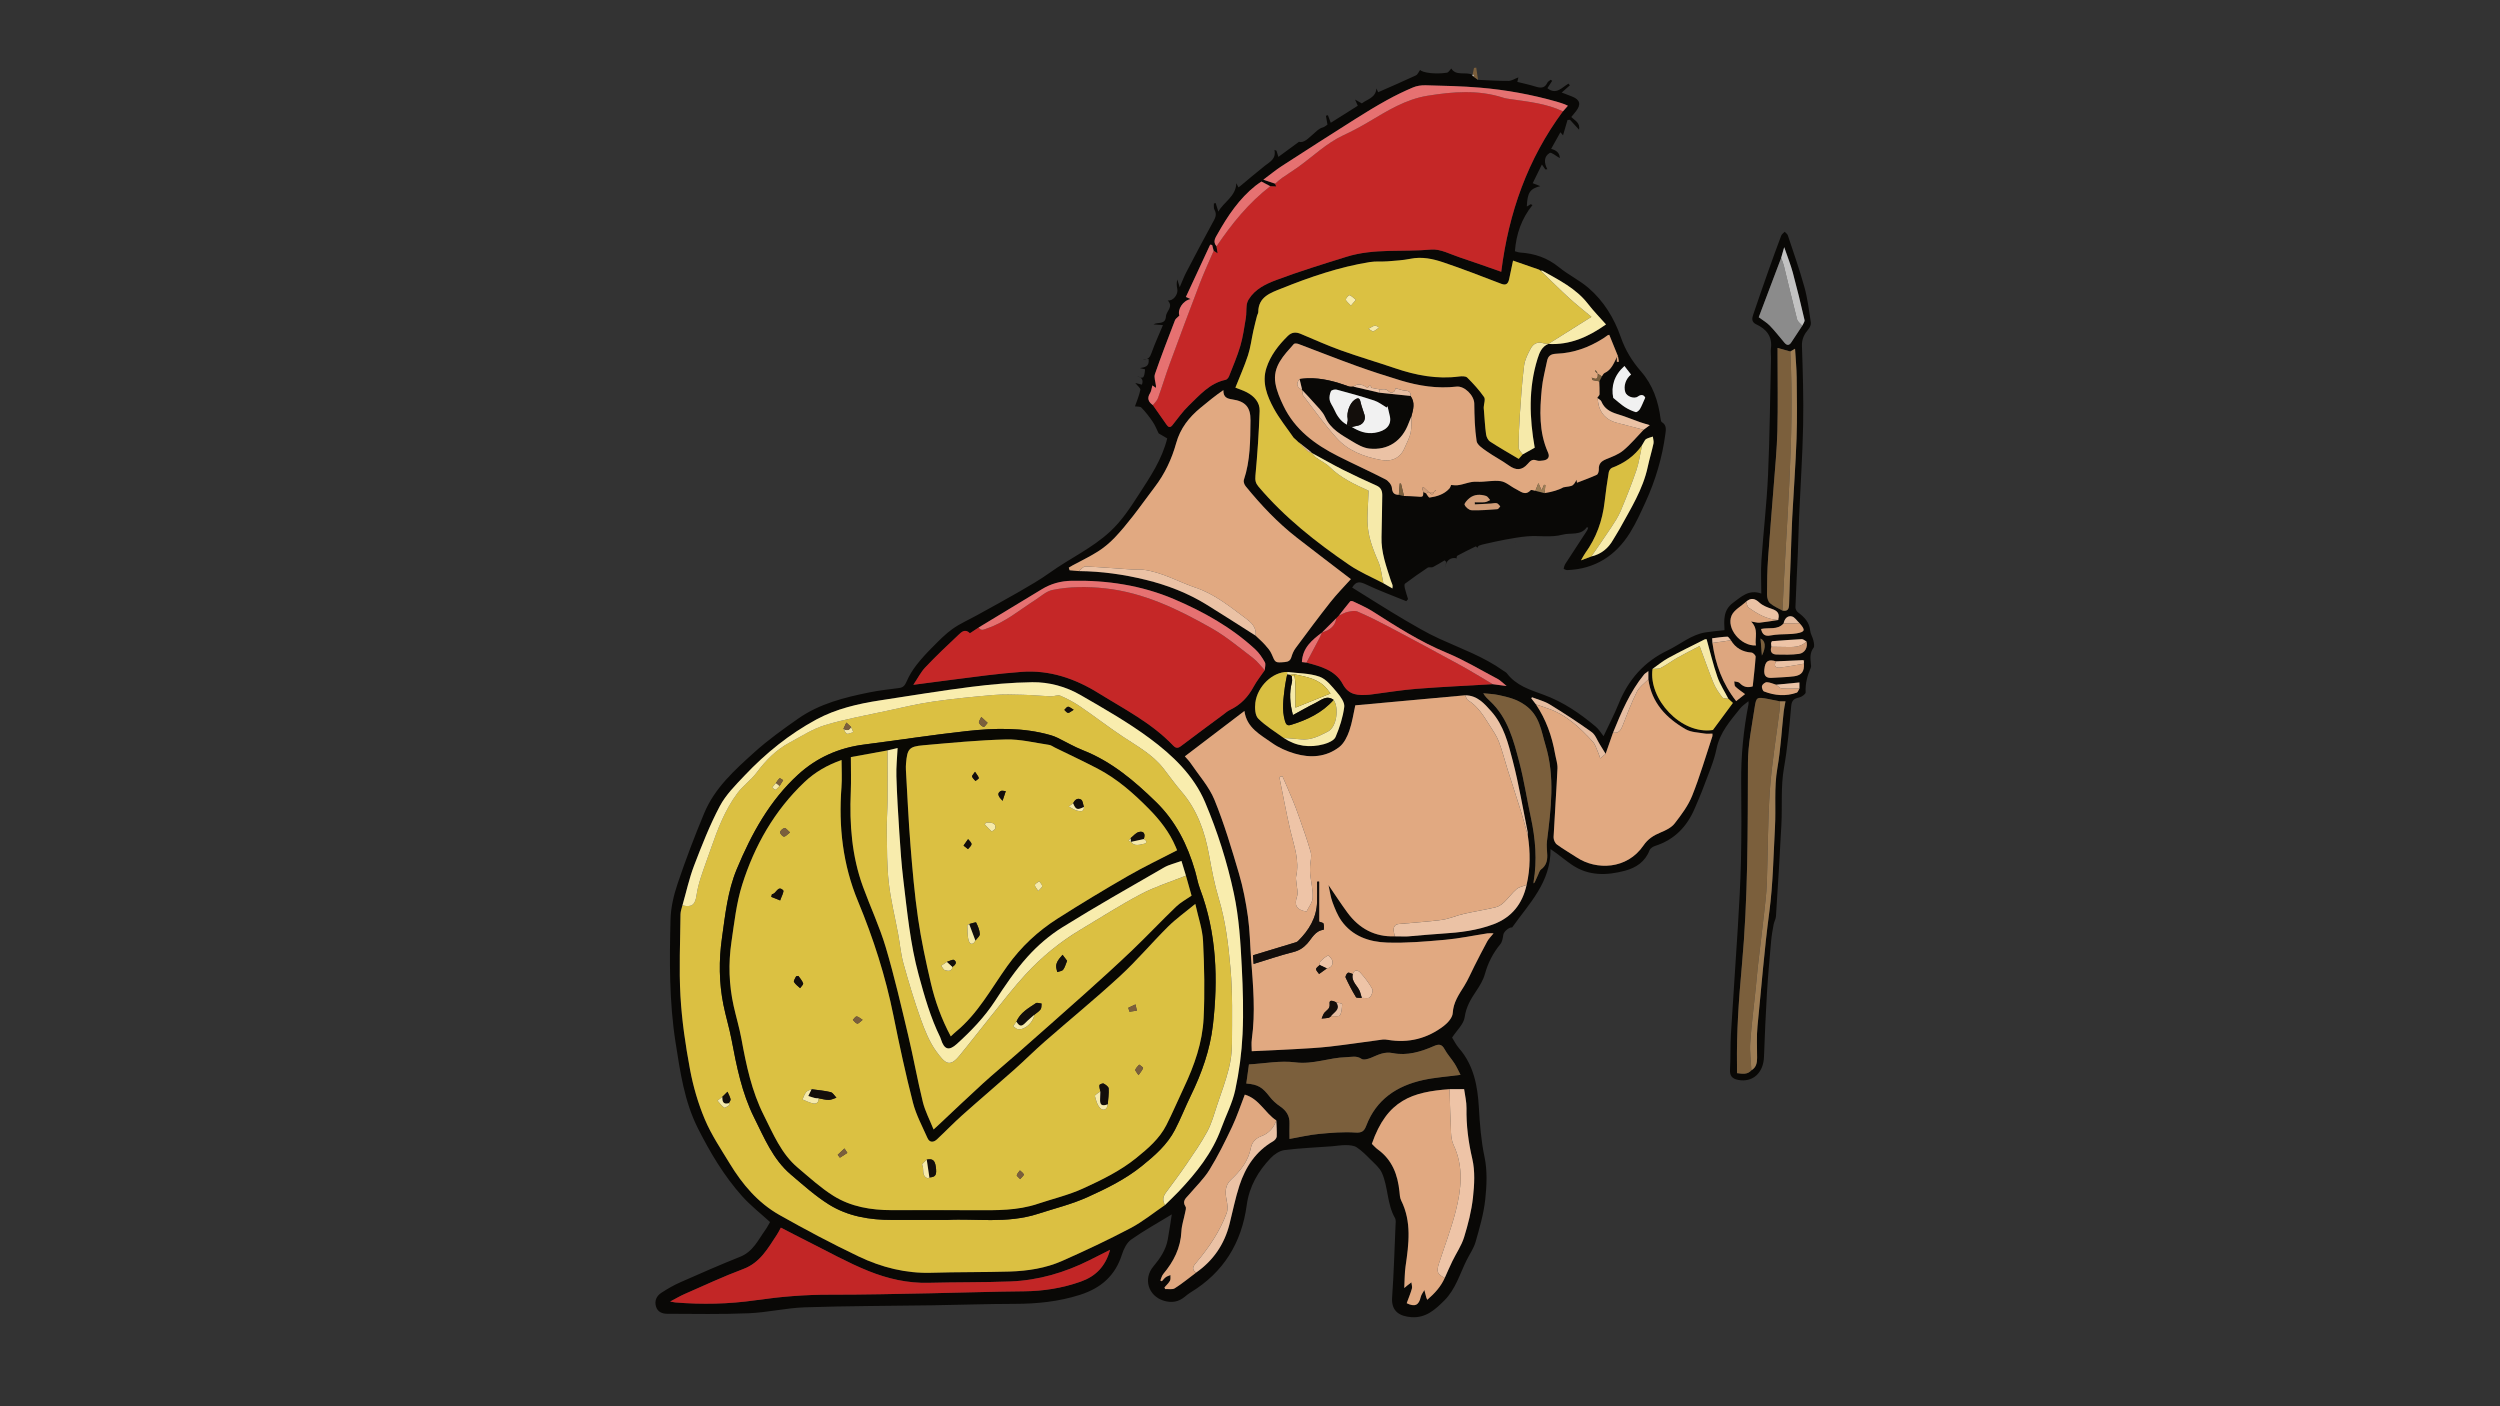 <?xml version="1.0" encoding="UTF-8"?>
<svg id="Layer_1" data-name="Layer 1" xmlns="http://www.w3.org/2000/svg" version="1.1" viewBox="0 0 1920 1080">
  <rect x="0" y="0" width="1920" height="1080" fill="#333333" stroke="none"/>
  <defs>
    <style>
      .cls-1 {
        fill: #e67171;
      }

      .cls-1, .cls-2, .cls-3, .cls-4, .cls-5, .cls-6, .cls-7, .cls-8, .cls-9, .cls-10, .cls-11, .cls-12, .cls-13, .cls-14, .cls-15, .cls-16, .cls-17, .cls-18, .cls-19, .cls-20, .cls-21, .cls-22, .cls-23, .cls-24, .cls-25 {
        stroke-width: 0px;
      }

      .cls-2 {
        fill: #d19d78;
      }

      .cls-3 {
        fill: #c52727;
      }

      .cls-4 {
        fill: #130e0b;
      }

      .cls-5 {
        fill: #8b8b8b;
      }

      .cls-6 {
        fill: #9d7d55;
      }

      .cls-7 {
        fill: #f9edae;
      }

      .cls-8 {
        fill: #dda67f;
      }

      .cls-9 {
        fill: #090803;
      }

      .cls-10 {
        fill: #d9bf42;
      }

      .cls-11 {
        fill: #f6eaaa;
      }

      .cls-12 {
        fill: #f1f1f1;
      }

      .cls-13 {
        fill: #e0a880;
      }

      .cls-14 {
        fill: #e6bda1;
      }

      .cls-15 {
        fill: #dbc142;
      }

      .cls-16 {
        fill: #090806;
      }

      .cls-17 {
        fill: #7b5f3c;
      }

      .cls-18 {
        fill: #eec4a7;
      }

      .cls-19 {
        fill: #c2c2c2;
      }

      .cls-20 {
        fill: #e1a981;
      }

      .cls-21 {
        fill: #f8ecad;
      }

      .cls-22 {
        fill: #c22626;
      }

      .cls-23 {
        fill: #dbc042;
      }

      .cls-24 {
        fill: #ebc2a5;
      }

      .cls-25 {
        fill: #fefefe;
      }
    </style>
  </defs>
  <path class="cls-16" d="M873.48,288.93c4.54,2.3,5.37,1.56,5.9-5.28-1.31-.31-2.63-.63-3.94-.95,3.7-.71,7.46-.96,6.69-6.98-1.19.06-2.5.12-3.81.18l-.09.17c3.77.2,5.06-1.98,6.24-5.29,2.48-6.99,5.6-13.74,8.67-21.09-2.9-.22-5.12-.39-7.33-.56,3.31-2.04,9.22.56,9.62-6.12.24-4.11,6.06-7.4,1.39-12.29,4.13.69,8.19-4.61,7.34-8.76-.49-2.35-.68-4.76.01-7.33.46,1.5.92,3,1.84,5.98,1.98-4.56,3.26-8.08,4.97-11.36,6.6-12.64,13.24-25.26,20.08-37.77,1.87-3.41,3.96-6.38,1.63-10.45-.72-1.26-.33-3.15-.45-4.74.46-.12.93-.24,1.39-.37.69,2.2,1.37,4.4,2.06,6.6,4.18-7.5,13.49-11.61,13.8-21.85.53,1.05,1.05,2.1,1.61,3.22.37-.25.8-.49,1.17-.79,6.38-5.28,12.66-10.68,19.16-15.8,3.9-3.07,8.78-5.23,7.33-12.17.52.2,1.05.41,1.57.61.41,1.3.81,2.61,1.48,4.75,5.14-3.77,10.1-7.41,15.8-11.58,3.8,1.13,7.2-2.75,10.48-5.51,2.54-2.14,4.56-4.66,7.96-5.58,1.22-.33,2.26-1.35,3.45-2.1-.41-2.32-.81-4.56-1.21-6.81.51-.14,1.03-.28,1.54-.42.7,1.86,1.4,3.72,2.19,5.82,6.83-4.31,13.66-8.62,20.75-13.09-.49-1.12-1.01-2.31-2.09-4.77,2.47,1.4,3.77,2.14,5.22,2.97,4.1-3.28,10.66-4.21,11.19-11.52.54,1.19,1.08,2.39,1.32,2.94,9.69-4.28,19.41-8.44,28.98-12.92,1.43-.67,2.18-2.79,3.24-4.23,1.81,2.25,12.27,3.52,20.68,2.13,1.19-.2,2.11-2.01,3.28-3.21,3.78,6.11,11.05,2.15,16.3,4.89,0,0,.17-.16.17-.16-.08.14-.26.31-.23.42.07.26.24.5.38.74,1.31.94,2.61,1.89,3.92,2.83,7.8.32,15.6.86,23.4.81,2.37-.01,4.73-1.63,7.58-2.7-.28,1.24-.55,2.41-.79,3.46,4.67,1.18,9.4,2.17,13.99,3.61,3.89,1.22,7.04,1.39,9.05-2.96.45-.97,1.73-1.55,2.63-2.3.35.28.71.56,1.06.84-1.24,1.93-2.49,3.86-3.65,5.66,6.83,5.47,11.17-.64,16.2-3.53l1.08,1.31c-1.9,1.68-3.81,3.36-6.29,5.55,2.79,1.07,5.3,2,7.8,2.98,6.33,2.48,7.31,6.12,3.1,11.48-1.12,1.42-2.29,2.8-3.55,4.34,2.69,2.71,6.96,4.33,6,9.77-2.56-2.8-4.78-5.22-6.99-7.65-.63.05-1.26.11-1.89.16-1.13,3.85-2.26,7.71-3.45,11.76-.55-.64-1.2-1.39-2.02-2.33-2.27,4.07-4.59,8.21-7.12,12.76,3.84.99,6.57,2.97,6.67,7.09-2.91-1.58-6.5-4.74-7.75-3.99-4.56,2.73-4.49,7.57-1.82,12.53-.51.06-1.02.11-1.53.17-.74-1.05-1.48-2.1-2.67-3.8-2.42,4.94-4.72,9.63-7.04,14.35,1.82.71,3.31,1.29,5.81,2.27-8.02,2-9.88,5.05-10.36,15.66,1.17-.7,2.09-1.24,3-1.78l1.37.61c-8.35,10.39-12.5,22.24-13.51,35.5,1.26.32,2.66.9,4.09,1,11.07.73,20.93,4.07,29.73,11.26,7.13,5.83,15.72,9.92,22.68,15.91,11.79,10.15,19.76,23.25,24.86,37.91,3.4,9.76,8.62,18.36,15.34,26.03,9.25,10.56,13.48,23.05,15.21,36.67.11.89.37,2.15.98,2.51,3.73,2.19,3.11,5.79,2.69,8.94-2.41,18.22-7.6,35.68-15.24,52.37-3.65,7.99-7.28,16.08-11.89,23.51-11.04,17.77-26.95,27.97-48.26,28.78-.95.04-2.79-.88-2.75-1.1.24-1.35.7-2.75,1.44-3.9,5.47-8.49,11.04-16.91,16.54-25.38.42-.64.58-1.45.86-2.19-.5-.17-.99-.42-1.04-.35-4.71,6.68-12.34,4.01-18.58,5.69-8.81,2.39-17.94.57-26.89,1.27-5.65.45-11.26,1.48-16.85,2.48-5.31.96-10.57,2.2-15.83,3.37-1.6.35-3.21.75-4.72,1.35-.55.22-.83,1.11-1.23,1.69.05,0,.09-.01.14-.02-.47-.39-1.15-1.22-1.38-1.11-4.75,2.3-9.48,4.65-14.12,7.16-.52.28-.49,1.58-.7,2.41-.02.1.01.21.02.31-.01-.16,0-.33-.05-.47-.05-.14-.17-.34-.28-.36-4.02-.76-7.43,1.78-8.14,6.04l-.09.16c.25-1.1.5-2.2.75-3.31-.44-.41-.87-.81-1.31-1.22-2.97,1.75-5.87,3.64-8.94,5.17-1.14.57-3.03-.21-4.03.45-5.93,3.93-11.74,8.04-17.43,12.31-.6.45-.37,2.41-.09,3.56.68,2.8,1.62,5.53,2.45,8.29-.46.52-.92,1.05-1.38,1.57-10.32-4.22-20.83-8.06-30.88-12.85-4.54-2.16-7.61-2.78-10.65,2.41,10.05,6.26,20.07,12.6,30.18,18.77,7.37,4.5,14.82,8.87,22.34,13.11,4.75,2.68,9.62,5.21,14.58,7.47,16.6,7.58,33.9,13.73,48.92,24.46.95.68,2.13,1.18,2.8,2.06,7.11,9.38,17.71,12.65,28.1,16.41,15.04,5.45,28.06,14.35,40.19,24.57,2.35,1.98,3.97,4.82,5.94,7.28,3.94-8.42,8.23-16.6,11.67-25.12,7.41-18.4,19.61-32.16,37.56-40.75,9.69-4.64,18.05-12.1,29.08-13.86,4.55-.73,9.15-1.07,14.58-1.68-.34-7.51-1.13-15.33,6.51-21,6.48-4.8,12.14-10.53,21.75-7.14,0-8.89-.47-17.2.09-25.43,1.5-21.86,4.1-43.67,5.08-65.55,1.33-29.9,1.58-59.85,2.27-89.78.06-2.49-.37-5.03-.05-7.48,1.21-9.3-3.54-14.91-11.32-18.54-3.56-1.66-3.31-4.39-2.39-7.12,3.86-11.49,7.87-22.94,11.91-34.37,3.15-8.9,6.37-17.78,9.71-26.61.44-1.16,1.76-1.98,2.67-2.96.82.91,2.06,1.68,2.41,2.75,4.37,13.23,9.05,26.38,12.75,39.8,2.44,8.84,3.55,18.06,4.94,27.17.24,1.57-.72,3.73-1.82,5.03-3.18,3.78-5.21,7.49-5.03,12.88.67,20.27,1.31,40.57.91,60.84-.46,23.41-2.07,46.8-3.1,70.2-.41,9.3-.56,18.62-.96,27.92-.59,13.93-1.35,27.85-1.85,41.79-.05,1.32.93,3.16,2.02,3.96,4.83,3.55,8.66,7.5,9.29,13.93.25,2.57,1.88,4.97,2.47,7.54.43,1.87,1.02,4.51.1,5.72-2.94,3.89-2.42,8.01-2.02,12.27.09.99.32,2.13-.05,2.97-2.65,6.06-4.36,12.2-3.97,18.98.07,1.26-3.02,3.49-4.95,3.9-3.94.84-5.74,2.12-6.15,6.69-1.4,15.85-2.81,31.77-5.55,47.42-2.53,14.44-1.23,28.84-1.96,43.25-1.19,23.59-2.69,47.16-4.19,70.73-.13,2.09-1.39,4.08-1.78,6.17-.78,4.22-1.54,8.46-1.92,12.73-1.19,13.39-2.42,26.79-3.23,40.21-.98,16.26-1.67,32.54-2.26,48.83-.45,12.41-8.75,19.87-19.95,17.66-4.45-.88-6.44-3.09-6.15-7.96.53-8.96.15-17.98.69-26.94,1.63-27.22,3.63-54.41,5.28-81.62,1.03-17.11,2.05-34.23,2.43-51.35.45-20.3.4-40.62.19-60.93-.2-20.2,1.78-40.16,5.66-59.95.09-.47-.04-.98-.1-2.08-2.29,1.96-4.61,3.39-6.21,5.39-7.59,9.5-15.72,18.43-18.32,31.24-2.03,9.95-6.34,19.44-9.86,29.06-2.05,5.61-4.48,11.08-6.82,16.58-5.96,14.04-15.61,24.14-30.46,28.87-1.66.53-3.72,1.89-4.29,3.37-3.38,8.81-10.37,13.42-18.79,15.67-14.04,3.75-28,4.18-40.76-4.49-3.98-2.71-7.72-5.78-11.58-8.66-1.25-.93-2.56-1.8-4.89-3.44.24,25.58-16.54,41.87-29.53,60.22-1.82-.54-6.36,2.88-6.76,5.62-.36,2.46-.76,5.34-2.24,7.14-5.59,6.81-9.48,14.26-11.83,22.81-1.29,4.69-4,9.15-6.75,13.25-4.18,6.22-7.75,12.18-8.86,20.12-.74,5.29-5.98,9.96-9.65,15.59,1.41,2.2,3.01,5.54,5.36,8.24,11.4,13.1,14.29,29.23,15.22,45.53.73,12.8,1.67,25.29,4.34,37.94,2.22,10.53,1.72,21.96.53,32.78-1.21,10.97-4.36,21.79-7.41,32.47-1.43,5.01-4.66,9.49-7,14.25-5.17,10.52-8.4,22.1-17,30.71-7.02,7.03-14.29,13.6-25.28,12.8-8.7-.64-15.59-4.24-14.82-15.12,1.3-18.34,1.83-36.74,2.62-55.12.09-1.98.47-4.36-.42-5.91-6.19-10.79-5.13-23.64-10.03-34.65-1.79-4.01-5.68-7.17-8.9-10.43-3.26-3.3-6.61-6.66-10.46-9.19-2.18-1.44-5.42-1.67-8.19-1.72-3.62-.07-7.24.64-10.87.91-12.15.92-24.36,1.37-36.43,2.92-3.76.48-7.84,3.24-10.57,6.1-9.66,10.13-16.48,21.88-18.4,36.11-3.93,29.07-17.83,51.79-43.18,67.14-1.55.94-2.98,2.12-4.38,3.28-4.9,4.09-10.27,4.9-16.34,2.99-11.72-3.68-15.75-16.77-7.82-26.24,5.19-6.2,9.66-12.73,11.1-20.85,1.16-6.48,2.1-13,3.07-19.15-10.44,6.36-21.19,12.3-31.18,19.32-3.39,2.38-5.76,7.21-7.08,11.4-5.16,16.36-16.08,25.9-32.24,31.06-16.42,5.24-33.05,6.9-50.12,6.93-21.12.03-42.24.79-63.36,1.11-32.6.5-65.21.47-97.79,1.55-14.39.48-28.68,3.96-43.08,4.56-20.89.88-41.84.47-62.76.4-3.76-.01-7.34-1.42-8.55-5.63-1.27-4.43.53-8.1,4.07-10.43,4.71-3.09,9.66-5.92,14.81-8.2,15.19-6.72,30.41-13.39,45.83-19.54,9.91-3.95,13.81-13,19.37-20.72,1.43-1.99,2.52-4.22,3.53-5.93-7.21-6.61-15.01-12.66-21.48-19.91-13.91-15.58-24.55-33.5-33.92-52.08-10.41-20.64-13.6-43.26-17.14-65.79-4.94-31.41-4.7-63.03-3.89-94.63.24-9.31,2.52-18.87,5.53-27.75,6.17-18.24,13-36.29,20.43-54.06,8.05-19.26,23.42-33.02,38.46-46.59,10.46-9.43,22.03-17.7,33.59-25.81,16.41-11.5,35.52-16.27,54.81-20.17,7.48-1.51,15.11-2.38,22.69-3.33,3.27-.41,4.54-2.08,5.82-5.04,1.93-4.49,4.57-8.8,7.57-12.67,3.83-4.94,8.16-9.54,12.58-13.98,4.81-4.81,9.59-9.8,15.1-13.71,5.76-4.09,12.38-6.97,18.61-10.42,11.01-6.09,22.08-12.08,32.96-18.37,7.91-4.58,15.87-9.17,23.28-14.49,15.19-10.89,32.42-18.69,46.32-31.62,8.95-8.32,15.37-18.26,21.86-28.29,8.76-13.52,17.83-26.88,21.86-43.14-2.38-1.39-4.84-2.83-6.59-3.85-1.56-3.13-2.71-6.21-4.51-8.86-2.6-3.83-5.45-7.56-8.67-10.87-1.07-1.1-3.61-.76-5.02-1,1.31-3.77,3.22-8.14,4.15-12.7.27-1.31-2.28-3.2-3.91-5.29,1.83.46,3.43.86,5.13,1.29,1.31-3.58-.24-5.53-3.59-6.52l.04-.05ZM996.42,338.86l.06.02c-.7-.65-1.41-1.3-2.11-1.95l.05.05c-.27-.22-.54-.44-.8-.66-5.18-7.52-11.02-14.68-15.36-22.66-5.19-9.54-9.22-19.98-5.64-31.06,3.09-9.58,9.23-17.5,16.42-24.57,3.08-3.02,6.3-3.12,10.03-1.56,10.23,4.29,20.37,8.88,30.8,12.62,13.75,4.93,27.79,9.06,41.63,13.75,15.97,5.41,32.17,8.55,49.12,6.32,2.06-.27,5.03-.36,6.22.83,4.68,4.64,9.18,9.57,12.94,14.96,1.19,1.71-.16,5.16-.28,7.82-.04.82.1,1.65.17,2.48.5,6.11.8,12.25,1.64,18.31.28,2,1.48,4.52,3.07,5.57,7,4.58,14.3,8.71,21.99,13.3.68-.77,1.86-2.09,3.04-3.42,3.06-1.71,6.11-3.41,9.26-5.17-4.01-22.58-4.94-45.62,2.2-68.43,1.5-4.78,3.29-9.27,8.4-11.35l-.11.11c16.33.88,30.3-5.11,44.26-14.99-4.92-5.57-9.67-10.38-13.76-15.7-9.24-11.99-22.42-18.39-35.09-25.57-.33-.19-.88,0-1.32.01,0,0,.09.1.09.1-.42-.3-.84-.6-1.26-.9-6.54-2.27-13.08-4.54-20.05-6.96-1.15,5.47-2.04,9.84-2.99,14.2-.71,3.22-2.06,5.12-5.93,3.65-14.9-5.66-29.74-11.52-44.84-16.58-7.94-2.66-16.24-4.45-24.93-2.69-5.81,1.18-11.81,1.51-17.74,1.98-4.47.35-9.05-.17-13.44.54-23.6,3.78-46.09,11.51-68.15,20.38-8.11,3.26-17.62,6.29-17.64,18.03,0,.94-.69,1.86-.94,2.82-.98,3.85-1.98,7.7-2.84,11.58-1.38,6.27-2.12,12.73-4.11,18.8-2.76,8.44-6.41,16.58-9.68,24.84,2.82,1.13,5.85,2.08,8.63,3.52,5.82,3.02,10.22,7.79,9.99,14.42-.58,16.6-1.7,33.19-3.24,49.72-.33,3.58.17,5.77,2.38,8.38,20.07,23.72,44.24,42.72,69.69,60.13,8.14,5.57,17.45,9.44,26.23,14.09,2.19,1.26,4.39,2.53,6.91,3.98.06-1.25.25-1.95.09-2.54-.3-1.11-.88-2.15-1.23-3.25-3.5-11.05-7.65-21.93-7.24-33.86.37-10.47.3-20.95.56-31.42.09-3.65-.76-6.33-4.45-7.97-8.63-3.85-17.23-7.82-25.67-12.08-8.12-4.1-16.01-8.64-24.01-12.98,0,0,.03.02.03.02-.32-.34-.63-.68-.95-1.02-2.99-2.36-5.98-4.73-8.98-7.09l-.07.15c-.35-.35-.7-.69-1.05-1.04ZM1026.27,474.8s.04-.04.04-.04c-3.67,3.67-7.35,7.34-11.02,11h0c-7.63,5.74-14.96,11.69-15.43,22.71,1.3.15,2.4.28,3.5.41,10.82,2.9,22.09,5.74,27.83,16.43,4.8,8.93,12.11,8.83,20.18,8.25.83-.06,1.65-.19,2.47-.3,11.33-1.45,22.63-3.35,34.01-4.24,19.49-1.52,39.03-2.41,58.55-3.56,3.06.41,6.11.81,10.67,1.42-3.03-2.43-4.74-4.3-6.85-5.42-13.04-6.9-25.78-14.57-39.36-20.2-20.27-8.4-38.48-20.11-56.82-31.8-4.69-2.99-9.91-5.17-14.93-7.62-.61-.3-1.9-.33-2.23.06-2.96,3.56-5.78,7.24-8.64,10.88l.04-.04c-.67.69-1.34,1.38-2.02,2.06ZM1384.97,506.98c-6.99.31-13.97.63-20.96.94-6.04-1.86-8.33-.19-8.98,6.1-.47,4.54.9,6.96,5.83,6.58,5.71-.44,11.47-.42,17.12-1.21,5.79-.81,7.84-3.88,7.42-9.66,0-.65,0-1.31,0-1.96.08-.13.23-.36.22-.37-.2-.15-.43-.27-.65-.4ZM1360.82,492.44c-.22.46-.44.92-.66,1.38l.24,2.87c-1.22,3.73.32,5.91,4.04,5.99,5.73.12,11.54.28,17.18-.51,4.66-.65,6.97-5.29,5.75-9.5-1.21-.64-2.45-1.89-3.63-1.83-7.65.37-15.29,1.03-22.93,1.59ZM1381.95,528.77v-4.64c-6.26.6-12.08,1.16-17.91,1.72-2.37-.7-4.72-1.85-7.11-1.93-1.27-.04-3.31,1.55-3.7,2.81-.38,1.21.55,3.91,1.54,4.3,8.2,3.17,16.65,3.94,25.09.94.95-.34,1.4-2.1,2.09-3.2ZM1365.73,476.07c.06-.41.12-.83.18-1.24.78-4.06-1.29-5.87-4.93-7.12-3.41-1.17-7.14-2.5-9.69-4.88-3.59-3.35-6.56-3.93-10.24-.75-3.85,3.53-9.35,6.35-11.22,10.72-4.22,9.88,7.18,23.54,18.69,22.91-1.01-5.92,2.38-12.29-3.72-18.41,3.04.46,4.85,1.1,6.57.92,4.79-.5,9.55-1.35,14.32-2.06l.03-.09ZM1382.08,478.66c-1.97-1.84-3.7-4.75-5.97-5.27-3.38-.78-5.62,1.86-6.29,5.37-4.63,5.32-11.35,2.94-17.31,4.3.9,4.34,3.15,5.79,7.16,4.98,2.4-.48,4.88-.65,7.34-.81,4.29-.29,8.66-.07,12.86-.81,6.51-1.14,6.81-2.62,2.21-7.76ZM1261.07,341.96l.03-.05c-5.77,8.33-13.66,13.79-23.06,17.35-1.15.43-2.32,2.19-2.53,3.49-1.22,7.5-2.32,15.03-3.17,22.58-1.63,14.46-6.36,27.7-14.93,39.53-1,1.38-1.74,2.95-3.23,5.5,3.42-1.3,5.69-2.15,7.96-3.01,7.58-1.76,13.06-6.23,16.84-12.96,1.54-2.75,3.35-5.35,4.86-8.12,8.43-15.42,17.94-30.34,21.68-47.9,1.27-5.96,3.09-11.8,4.37-17.76.36-1.66-.31-3.55-.51-5.33-1.74.61-3.6,1.01-5.17,1.91-.9.51-1.34,1.84-1.99,2.79-.38.66-.76,1.31-1.14,1.97ZM1315.13,493.78c2.32,16.29,7.74,31.28,18.23,44.67,2.65-2.09,4.88-3.84,6.83-5.38-2.91-2.22-5.42-3.82-7.5-5.87-.78-.77-.55-2.58-.77-3.91,1.37.36,3.19.29,4.01,1.16,2.82,2.98,5.93,4.01,10.15,2.68.8-7.59,1.74-15.16,2.24-22.75.07-1.04-1.94-3.11-3.1-3.2-6.99-.49-12.31-3.45-15.92-9.46-.91-.97-1.84-2.78-2.72-2.76-3.75.1-7.48.74-11.65,1.24.06,1.09.12,2.33.18,3.57ZM1367.92,198.07c-5.77,15.27-11.54,30.55-17.22,45.57,3.11,2.32,6.18,4.05,8.52,6.48,3.99,4.14,7.53,8.72,11.26,13.12,1.83,2.16,3.58,2.21,5.19-.24,2.83-4.28,5.65-8.56,8.47-12.84.62-1.47,2.03-3.13,1.74-4.39-2.81-12.17-5.74-24.33-9-36.39-1.67-6.17-4.07-12.13-6.61-19.54-1.03,3.59-1.7,5.91-2.36,8.23ZM1079.3,719.2l1.97-.05c8.77-.73,17.53-1.62,26.32-2.14,13.5-.8,26.86-2.43,39.57-7.25,13.95-5.29,22.12-15.71,25.28-30.19,2.95-12.55,2.91-25.17.95-37.84-.06-.99,0-2-.19-2.96-3.71-18.19-6.75-36.57-11.42-54.51-3.48-13.35-6.83-27.14-16.51-37.98-5.45-6.1-10.82-12.27-19.98-12.3-17.37,1.59-34.73,3.17-52.1,4.76-10.89.99-21.78,1.99-32.3,2.95-1.44,6.4-2.37,13.23-4.61,19.6-1.59,4.53-4.05,9.59-7.68,12.4-10.15,7.84-22.16,8.59-34.12,5.09-6.15-1.8-12.37-4.51-17.56-8.21-8.84-6.3-19.45-11.48-21.18-24.54-15.56,11.85-30.82,23.47-45.75,34.84,1.37,1.59,3.08,3.21,4.36,5.12,6.31,9.33,14.2,18.05,18.38,28.28,7.52,18.38,13.19,37.57,18.83,56.66,3.18,10.79,5.31,21.98,6.88,33.14,1.5,10.67,1.62,21.53,2.43,32.3,1.54,20.56,3.44,41.11.55,61.72-.45,3.19-.06,6.49-.06,9.23,11.21-.53,21.97-.95,32.72-1.57,9.14-.53,18.31-.97,27.4-2.01,13.48-1.54,26.91-3.59,40.36-5.36,1.29-.17,2.66-.02,3.96.2,15.94,2.71,30.41-.96,43.11-10.71,3.08-2.37,6.62-6.39,6.81-9.82.46-8.28,4.75-14.27,8.79-20.77,3.03-4.88,5.25-10.26,7.88-15.39,3.23-6.32,6.41-12.68,9.83-18.91,1.15-2.1,2.97-3.83,4.86-6.2-2.13,0-3.43-.17-4.68.03-10.83,1.66-21.59,3.96-32.48,4.93-14.87,1.33-29.87,2.64-44.75,2.13-13.59-.46-26.53-4.84-34.97-16.76-3.02-4.27-5-9.38-6.85-14.33-1.41-3.78-1.88-7.91-3.03-13.01,5.45,7.94,9.8,14.69,14.56,21.13,9,12.2,20.96,18.75,36.4,18.2,2.68.03,5.37.06,8.05.1ZM985.86,566.73c9.54,6.44,20.01,7.76,30.88,4.8,3.33-.91,7.82-2.85,8.97-5.52,3.15-7.36,5.67-15.26,6.67-23.16.44-3.45-2.86-7.96-5.53-11.07-3.93-4.6-8.17-10.2-13.45-12.08-7.73-2.75-16.49-2.57-24.81-3.64-11.12-.08-22.96,10.95-24.51,23.74-.48,3.97-.2,9.63,2.21,12.05,5.73,5.75,12.95,10.02,19.56,14.89ZM1368.95,468.93c4.14.79,5.01-1.28,5.09-5.03.25-12.26.84-24.51,1.3-36.76.36-9.78.57-19.58,1.08-29.35,1.07-20.35,2.62-40.68,3.34-61.04.55-15.6.28-31.23.1-46.84-.08-7.21-.8-14.41-1.26-22.08-1.44.84-2.54,1.49-3.63,2.13-3.16-.88-6.32-1.77-9.8-2.74,0,1.11,0,2.73,0,4.34,0,19.8.37,39.61-.13,59.4-.36,14.26-1.79,28.5-2.87,42.74-1.38,18.36-3.03,36.7-4.28,55.07-.63,9.26-.8,18.57-.82,27.86,0,2.25.76,5.23,2.31,6.6,2.73,2.42,6.34,3.86,9.58,5.71ZM1269.15,513.71c-3.35,23.03,21.9,50.74,46.37,46.92,5.38-7.29,10.26-13.9,15.35-20.79-1.08-1-2.29-2.11-3.49-3.22-2.86-5.59-6.39-10.95-8.43-16.83-3.25-9.36-5.52-19.06-8.28-28.91-.14.02-1.03-.06-1.71.29-9.3,4.68-18.67,9.24-27.8,14.23-4.25,2.32-8.02,5.51-12.01,8.31ZM1178.5,677.94c.92-2.05,1.8-4.12,2.77-6.14.67-1.42,1.11-3.25,2.24-4.08,3.8-2.78,4.9-6.52,4.77-10.91-.11-3.62-.65-7.3-.21-10.86,3.06-24.62,6.3-49.3-1.13-73.65-3.34-10.96-4.33-22.69-15.59-30.71-6.63-4.73-13.23-6.19-20.34-7.77-3.87-.86-7.91-.95-11.87-1.39,1.6,2.76,3.43,4.38,5.22,6.04,13.61,12.71,18.02,29.98,22.48,46.96,3.67,13.94,5.8,28.28,8.85,42.39,3.54,16.38,4.93,32.8,2.11,49.43-.02.38-.04.76-.06,1.14.25-.16.5-.31.75-.47ZM980.21,860.49c-8.68-5.68-13.13-16.59-24.18-19.82-3.3,8.46-6.04,16.84-9.79,24.75-5.31,11.19-10.81,22.37-17.29,32.89-4.31,6.99-10.44,12.87-15.82,19.19-2.29,2.69-5.47,4.85-2.62,9.19.71,1.07-.06,3.22-.37,4.83-.91,4.72-2.58,9.38-2.8,14.12-.59,12.76-5.96,23.25-13.94,32.79-1.13,1.35-1.52,3.33-2.25,5.02.38.18.77.37,1.15.55,1.01-1.06,1.9-2.29,3.07-3.14,1.03-.75,2.35-1.1,3.55-1.62-.08,1.48.3,3.21-.35,4.37-1.06,1.89-2.79,3.41-4.23,5.09.16.43.32.87.48,1.3,2.51-.15,5.56.58,7.42-.6,5.7-3.61,10.94-7.95,16.36-12.01,13.2-9.22,21.7-21.67,25.67-37.25,2.52-9.9,4.47-19.99,7.64-29.68,4.65-14.18,12.53-26.25,25.92-33.98,1.23-.71,2.63-2.35,2.7-3.62.21-4.11-.16-8.25-.3-12.37ZM1345.08,821.97c3.64-2.14,4.34-5.62,4.35-9.45.04-8.15-.51-16.37.31-24.45,2.95-29.22,5.2-58.5,9.06-87.66,2.86-21.54,3.16-43.43,4.36-65.18.83-15.06-.81-30.15,1.83-45.25,2.51-14.36,3.29-29.01,4.88-43.53.27-2.42.83-4.8,1.36-7.8-1.76,0-3.02,0-4.29,0-3.07-.63-6.13-1.31-9.22-1.87-8.52-1.55-8.94-1.59-10.23,6.99-2.1,13.93-5.03,27.95-5.08,41.94-.17,52.01.09,104.03-4.66,155.87-2.35,25.68-4.15,51.32-3.75,77.1.03,1.76,0,3.52,0,5.49,4.34.58,8.08,1.2,11.06-2.2ZM1109.54,981.46c1.96-4.33,3.83-8.7,5.91-12.97,2.97-6.1,6.98-11.86,8.95-18.26,3.07-9.95,5.69-20.21,6.83-30.52,1.08-9.82,1.68-20.28-.53-29.75-3.02-12.94-4.65-25.7-4.44-38.89.08-4.86-1.17-9.73-1.82-14.59h-11.19c-28.47,2.11-48.01,8.13-59.68,42.01,1.46,1.39,2.86,3.06,4.56,4.29,11.07,7.98,15.3,19.4,16.64,32.37.23,2.28.3,4.78,1.28,6.75,8.21,16.46,5.89,33.52,3.4,50.68-.74,5.13-.64,10.38-.98,16.64,1.36-1.16,1.67-1.45,2-1.71,1.14-.89,2.29-1.78,3.44-2.66.16,1.62.81,3.38.4,4.84-1.08,3.8-2.63,7.46-3.99,11.18,6.26,3.06,9.36,1.59,10.77-4.73.42-1.9,1.84-3.59,2.8-5.37.49,1.9.97,3.8,1.48,5.69.11.4.31.76.73,1.79,5.76-4.94,10.48-10.12,13.42-16.78ZM1265.94,521.73v-6.35c-1.61,1.26-2.65,1.82-3.33,2.66-10.81,13.31-17.4,28.89-23.78,44.57-1.9,5.44-3.8,10.89-5.7,16.33-1.5-2.45-2.99-4.9-4.52-7.33-2.01-3.2-3.37-7.33-6.22-9.38-10.45-7.51-21.27-14.55-32.24-21.27-4.11-2.52-9.03-3.69-13.58-5.48-.18.28-.36.57-.54.85,1.19,1.54,2.38,3.09,3.58,4.63,7.75,11.56,12.33,24.35,14.7,37.99.65,3.74,2.02,7.51,1.85,11.21-.81,17.58-2.13,35.13-2.99,52.71-.09,1.89,1.05,4.57,2.52,5.67,4.9,3.63,10.25,6.65,15.36,10.01,14.93,9.85,38.54,9.33,51.19-9.29,3.38-4.98,7.82-7.76,13.21-9.97,3.89-1.6,8.21-3.7,10.68-6.87,5.16-6.63,10.41-13.65,13.49-21.36,5.96-14.91,10.45-30.41,15.52-45.68.14-.44.02-.96.02-1.97-2.08,0-4.1.28-6-.06-4.88-.87-10.35-.89-14.44-3.24-14.96-8.56-26.26-20.3-28.76-38.4ZM1078.28,380.92c3.1.12,6.21.11,9.29.39,5.44.49,5.43.57,5.57-3.44.7.35,1.39.7,2.09,1.05.92,1.13,1.99,3.33,2.72,3.22,5.62-.83,11.07-2.44,15.09-6.83.89-.98,1.23-2.46,1.41-2.84,1.5.08,3.17.37,4.79.21,5.04-.5,9.61-3.03,14.97-2.71,6.1.36,12.4-1.31,18.38-.44,4.11.6,7.74,4.17,11.73,6.12,3.53,1.72,7.04,5.4,11.24.83.48-.52,2.38.28,3.62.46,2.36.59,4.73,1.18,7.09,1.77,5.69-.9,11.11-2.48,14.32-4.41,3.42-.72,5.84-.6,7.34-1.72,1.64-1.23,2.44-3.6,3.6-5.47l-1.01-.6c.21,1.49.42,2.99.6,4.23,5.24-2.05,10.35-3.85,15.25-6.13.98-.46,1.62-2.76,1.54-4.17-.23-4.23,1.88-6.23,5.54-7.74,4.57-1.88,9.49-3.64,13.2-6.72,5.69-4.73,10.47-10.55,15.64-15.91,1.52-1.13,3.04-2.27,4.75-3.54-2.93-.9-5.28-1.53-7.57-2.33-5.76-2.03-11.43-4.39-17.27-6.14-5.52-1.66-10.06-4.12-12.37-9.77-.41-1.01-1.79-1.63-2.73-2.42-.11-.12-.23-.22-.32-.35-.03-.04.04-.15.09-.22.56-.83,1.57-1.64,1.6-2.47.09-3.29-.13-6.6-.23-9.89.66-1.26,1.31-2.53,1.97-3.79.7-.9,1.21-2.21,2.13-2.64,5.31-2.44,7.07-7.51,9.41-12.18v3.62c.53-.04,1.05-.09,1.58-.13-.23-1.4-.47-2.8-.7-4.19-2.24-5.5-4.47-11-6.7-16.47-.64.19-.99.22-1.25.4-1.1.74-2.14,1.58-3.26,2.29-10.97,6.98-22.91,11.35-35.92,11.84-4.37.16-6.52,1.59-7.32,5.51-1.46,7.13-3.37,14.22-4.06,21.43-1.6,16.57-2.28,33.16,4.79,48.95,1.5,3.36.06,5.54-3.48,6.09-1.78.28-3.83.54-5.44-.06-3.3-1.24-4.93.68-6.7,2.7-4.46,5.09-8.97,5.18-14.55,1.16-5.46-3.94-11.53-7.02-17.03-10.91-2.99-2.11-7.21-4.84-7.66-7.78-1.44-9.47-1.67-19.16-1.79-28.77-.08-6.31-7.54-13.76-13.67-13.05-14.58,1.67-28.82-.5-42.73-4.71-11.59-3.51-23.12-7.25-34.51-11.36-14.81-5.34-29.44-11.18-44.18-16.71-1.04-.39-2.95-.55-3.48.05-7.69,8.7-16.38,17.25-14.14,30.28,1.02,5.93,3.54,11.75,6.18,17.24,8.78,18.27,24.19,29.62,41.69,38.49,12.13,6.15,24.56,11.72,36.65,17.95,2.24,1.15,4.72,4.13,4.91,6.46.33,3.92,1.74,5.36,5.33,5.4,1.32.3,2.65.6,3.97.9ZM751.57,481.94c-2.33,1.54-4.66,3.08-6.67,4.41-3.74-3.8-6.57-.84-8.68,1.13-8.71,8.13-17.34,16.37-25.54,25-3.44,3.62-5.77,8.31-9.23,13.45,19.84-2.58,38.08-5.03,56.33-7.28,8.88-1.09,17.8-1.96,26.72-2.65,21.62-1.66,41.35,5.26,59.11,16.29,19.82,12.31,40.96,23.02,57.37,40.28,1.88,1.98,3.54,2.33,5.95.49,10.57-8.05,21.29-15.91,31.97-23.82,1.86-1.38,3.62-3.01,5.69-4,8.11-3.87,13.9-9.88,18.14-17.76,2.42-4.5,5.7-8.53,8.59-12.77.08-2.06.94-4.56.08-6.09-2-3.59-4.4-7.17-7.39-9.94-18.28-16.92-39.91-28.97-62.47-38.57-24.76-10.54-51.28-14.59-78.41-14.07-8.44.16-15.91,2.2-22.99,6.49-16.18,9.83-32.38,19.61-48.58,29.41ZM964.29,488.16c2.39,2.29,4.93,4.45,7.13,6.92,1.96,2.2,4.06,4.51,5.18,7.16,2.91,6.91,2.69,6.81,10.06,6.23,2.97-.23,4.4-1.24,5.22-4.07.69-2.36,1.75-4.75,3.21-6.71,8.79-11.85,17.57-23.72,26.71-35.29,5-6.33,10.72-12.1,15.68-17.64-13.88-10.64-27.79-21.15-41.54-31.87-14.76-11.51-27.53-25.05-39.31-39.53-.98-1.2-1.78-3.46-1.33-4.78,5.02-14.93,4.91-30.4,5.09-45.82.12-10.02-3.95-14.55-13.91-16.01-3.98-.58-7.02-1.53-6.91-7.14-6.35,4.34-12.03,9.01-17.69,13.7-8.73,7.24-15.38,15.64-18.54,26.98-3.39,12.19-8.75,23.67-16.56,33.85-5.55,7.23-10.77,14.72-16.39,21.9-4.59,5.86-9.29,11.68-14.44,17.04-3.77,3.92-8.06,7.51-12.64,10.42-6.25,3.98-13,7.17-19.53,10.71-1,.54-1.96,1.17-2.94,1.75.21.67.42,1.34.63,2.01,2.37.21,4.75.41,7.12.62,17.48.18,34.59,2.57,51.61,6.77,16.61,4.1,32.24,10.18,46.74,19.15,12.54,7.75,24.92,15.76,37.37,23.65ZM934.29,189.19c.24,1.49.49,2.99.89,5.43-1.48-.98-2.28-1.5-3.07-2.02-.39-1.49-.78-2.97-1.17-4.46l-1.51-.27c-6.18,13.3-12.36,26.61-18.66,40.19,1.21.55,2.32,1.05,3.62,1.64-6.12,1.15-10.24,8.28-8.61,12.64-1.49,1.55-2.92,2.39-3.38,3.6-5.27,13.73-10.59,27.44-15.39,41.34-.9,2.6.47,5.98.78,9.01.04.44,0,.89,0,1.6-1.05-.72-1.88-1.28-2.76-1.88-.64,2.23-.78,4.38-1.79,5.97-2.52,3.99-1.18,6.75,2.19,9.18,3.48,4.96,7,9.9,10.43,14.89,1.43,2.08,2.74,2.8,4.62.48,4.03-5,7.72-10.38,12.32-14.8,8.43-8.11,16.17-17.43,28.58-20.03,1.03-.22,2.14-1.65,2.58-2.77,3.02-7.69,6.32-15.32,8.64-23.23,2.03-6.94,3.03-14.2,4.22-21.36.54-3.25.28-6.62.66-9.91.18-1.54.74-3.16,1.55-4.48,4.93-8.01,13.25-11.89,21.3-14.91,17.7-6.64,35.81-12.2,53.87-17.83,21.14-6.59,43.24-3.53,64.85-5.52,7.22-.67,14.98,3.69,22.38,6.11,10.2,3.34,20.28,7.02,31.55,10.95,5.69-45.3,20.33-86.7,47.36-123.21,1.16-1.32,2.32-2.63,3.81-4.32-1.29-.59-1.99-.98-2.73-1.23-1.88-.65-3.77-1.31-5.68-1.86-19.36-5.5-39.1-9.12-59.12-10.82-13.88-1.17-27.84-1.44-41.77-1.82-3.23-.09-6.75.41-9.7,1.67-6.85,2.91-13.58,6.17-20.09,9.78-8.13,4.5-16.08,9.34-23.94,14.3-18.95,11.98-37.83,24.06-56.65,36.25-4.61,2.99-8.87,6.53-14.22,10.51,3.79,1.28,6.41,2.17,9.03,3.05.29.73.57,1.46.86,2.19l-4.54-.22c-2.19-1.15-4.38-2.31-6.79-3.57-1.47,1.03-3.02,1.99-4.44,3.12-12.59,10.01-21.32,23.05-29.12,36.87-1.82,3.22-4.05,6.18-.92,9.77ZM524.12,695.29c-.51,2.27-1.45,4.53-1.47,6.8-.2,20.96-1.23,41.97-.04,62.85,1.07,18.88,3.85,37.76,7.33,56.37,2.46,13.13,6.26,26.25,11.46,38.54,5.01,11.85,12.36,22.74,19.09,33.82,9.7,15.98,21.69,30.16,38.11,39.42,19.97,11.27,40.25,22.07,60.95,31.93,17.52,8.34,36.16,13.11,55.96,12.48,19.95-.63,39.93-.33,59.88-.94,13.86-.43,27.65-2.54,40.38-8.17,17.77-7.86,35.38-16.18,52.57-25.22,9.31-4.9,17.61-11.73,26.37-17.68,3.53-3.49,7.17-6.87,10.58-10.48,13.54-14.34,25.79-29.55,32.63-48.43,3.56-9.84,8.57-19.33,10.75-29.45,3.03-14.1,4.95-28.59,5.63-42.99.8-17.05.28-34.21-.59-51.28-.97-19.05-2.09-38.05-6.13-56.9-5.14-24-12.52-47.24-22.01-69.71-8.77-20.74-25-36.18-42.63-49.23-16.75-12.4-35.04-22.81-53.14-33.26-11.26-6.5-24.08-9.99-37.06-9.82-15.72.2-31.49,1.62-47.1,3.6-23.26,2.94-46.4,6.8-69.58,10.32-17.02,2.59-33.92,6.52-49,14.66-20.69,11.16-39.02,25.96-55.21,43.1-6.92,7.33-14.4,14.75-19.03,23.5-7.74,14.62-13.83,30.18-19.76,45.67-3.78,9.87-6,20.32-8.93,30.52ZM1121.69,825.48c-1.55-2.97-2.86-5.99-4.62-8.73-2.42-3.77-5.56-7.11-7.67-11.03-2.15-3.99-4.55-3.9-8.14-2.32-10.01,4.42-20.7,7.55-31.43,5.42-6.76-1.34-11.33,1.28-16.7,3.51-2.28.95-5.83,1.99-7.39.93-4.01-2.73-7.81-1.42-11.87-1.32-13.1.33-25.41,5.74-39.09,3.96-11.53-1.49-23.56.9-35.57,1.58-.73,5.27-1.39,9.97-2.05,14.68,9.02.7,12.34,2.8,18.08,10.26,2.15,2.79,4.93,5.27,7.86,7.25,4.83,3.26,7.48,7.36,7.26,13.28-.13,3.42-.02,6.86-.02,11.77,7.99-1.41,15.15-3.14,22.41-3.83,9.39-.89,18.92-1.72,28.28-1.08,5.24.36,6.79-1.4,8.36-5.49,7.68-20.01,23.41-30.36,43.43-34.81,9.16-2.04,18.64-2.65,28.88-4.02ZM852.54,959.87c-5.99,3.02-10.87,5.49-15.76,7.94-19.12,9.57-39.32,15.5-60.69,16.34-20.93.82-41.9.49-62.84,1.05-16.13.43-31.6-3.16-46.19-9.03-16.14-6.49-31.42-15.14-47.04-22.91-6.78-3.37-13.47-6.92-20.31-10.44-1.2,2.16-1.98,3.82-2.98,5.33-6.95,10.46-12.82,21.59-25.94,26.48-15.24,5.68-30.01,12.64-44.93,19.15-3.39,1.48-6.58,3.4-11.19,5.81,2.38.42,3.14.62,3.91.68,20.63,1.72,41.26,1.28,61.71-1.68,18.97-2.74,37.91-4.31,57.09-4.27,25.6.06,51.2-.59,76.8-1.07,24.1-.45,48.2-1.32,72.31-1.53,14.96-.14,29.38-2.45,43.47-7.42,11.46-4.04,18.99-11.56,22.59-24.43ZM1263.53,305.4c-.95-1.82-2.65-3.04-5.74-.82-2.84,2.04-8.57-.16-9.6-3.44-1.45-4.64.31-10.18,4.44-13.5-1.77-2.28-3.53-4.55-5.08-6.55-7.92,7.13-10.37,15.61-8.59,24.5,3.31,2.65,5.94,5.1,8.9,7.03,2.55,1.66,5.42,2.96,8.32,3.87.8.25,2.62-1.22,3.26-2.31,1.42-2.4,2.39-5.07,4.07-8.78ZM1132.65,387.37c-.02-.54-.05-1.07-.07-1.61,2.62,0,5.25.19,7.84-.08,1.38-.14,2.68-1.05,4.01-1.62-1.03-1.09-1.88-2.77-3.13-3.16-4.44-1.38-8.99-1.39-12.8,1.71-1.65,1.34-4.12,4.04-3.7,5.06.79,1.88,3.41,4.12,5.33,4.19,6.59.24,13.21-.33,19.81-.8.8-.06,1.5-1.42,2.25-2.17-.87-.84-1.62-2.14-2.64-2.4-1.36-.35-2.93.15-4.41.23-4.17.23-8.34.43-12.51.65ZM1353.14,503.47c3.3-6.57,2.74-11.33-1.05-13.06.37,4.54.71,8.8,1.05,13.06Z"/>
  <path class="cls-17" d="M1135.14,61.35c-1.31-.94-2.61-1.89-3.92-2.83.26-.3.52-.61.78-.91-.31-.08-.61-.17-.92-.25,0,0-.17.16-.17.16.38-1.79.77-3.58,1.15-5.37l1.69-.2c.46,3.13.93,6.27,1.39,9.4Z"/>
  <path class="cls-16" d="M1163.94,416.93c.28-.45.55-.9.37-.6.23-.35-.03.04-.28.43l-.09.17Z"/>
  <polygon class="cls-16" points="873.44 288.99 873.35 288.88 873.48 288.94 873.44 288.99"/>
  <path class="cls-16" d="M1164.03,416.76l.17.24s-.25-.09-.25-.08c0,.01.08-.16.08-.16Z"/>
  <path class="cls-16" d="M878.32,275.91l.16.23s-.24-.09-.25-.08c0,.01.08-.16.08-.16Z"/>
  <path class="cls-16" d="M1110.11,434.79l.14.2s-.23-.07-.23-.05c0,.01.09-.15.09-.15Z"/>
  <path class="cls-20" d="M1071.25,719.11c-15.44.55-27.4-6-36.4-18.2-4.76-6.45-9.11-13.19-14.56-21.13,1.14,5.1,1.61,9.23,3.03,13.01,1.85,4.95,3.83,10.06,6.85,14.33,8.44,11.92,21.38,16.3,34.97,16.76,14.88.51,29.88-.8,44.75-2.13,10.89-.97,21.65-3.28,32.48-4.93,1.25-.19,2.56-.03,4.68-.03-1.89,2.37-3.71,4.1-4.86,6.2-3.42,6.22-6.59,12.58-9.83,18.91-2.62,5.13-4.84,10.51-7.88,15.39-4.04,6.49-8.33,12.48-8.79,20.77-.19,3.43-3.73,7.45-6.81,9.82-12.71,9.76-27.17,13.42-43.11,10.71-1.3-.22-2.67-.37-3.96-.2-13.46,1.77-26.88,3.82-40.36,5.36-9.09,1.04-18.26,1.48-27.4,2.01-10.75.62-21.5,1.04-32.72,1.57,0-2.74-.38-6.04.06-9.23,2.89-20.61.99-41.16-.55-61.72-.81-10.77-.93-21.63-2.43-32.3-1.57-11.16-3.69-22.35-6.88-33.14-5.63-19.09-11.31-38.27-18.83-56.66-4.18-10.22-12.07-18.94-18.38-28.28-1.29-1.9-2.99-3.52-4.36-5.12,14.94-11.37,30.19-22.99,45.75-34.84,1.73,13.05,12.34,18.23,21.18,24.54,5.19,3.7,11.41,6.4,17.56,8.21,11.96,3.5,23.98,2.75,34.12-5.09,3.63-2.81,6.09-7.87,7.68-12.4,2.24-6.37,3.17-13.2,4.61-19.6,10.52-.96,21.41-1.95,32.3-2.95,17.37-1.59,34.73-3.17,52.1-4.76.7,1.29,1.08,3.12,2.16,3.78,7.68,4.67,12.01,12.15,16.63,19.37,2.56,3.99,5.34,7.99,7.02,12.36,2.66,6.92,4.43,14.18,6.67,21.26,3.44,10.87,7.03,21.68,10.41,32.57,1.89,6.09,3.49,12.26,5.21,18.4,1.96,12.67,2,25.29-.95,37.84-2.61,1.05-5.69,1.55-7.72,3.28-3.5,2.98-6.17,6.9-9.53,10.07-1.81,1.71-4.17,3.32-6.55,3.88-8.17,1.94-16.49,3.22-24.68,5.09-5.58,1.28-10.95,3.79-16.57,4.56-10.93,1.49-21.98,2.1-32.96,3.16-3.34.32-4.45,2.53-4.02,5.63.18,1.3.56,2.57.85,3.85ZM1013.48,741.13c-.97,1.04-2.71,2.08-2.72,3.13-.01,1.25,1.47,2.51,2.3,3.76,1.99-1.43,3.98-2.86,5.97-4.29,3.46-.55,4.92-2.86,4.18-5.97-.37-1.56-2.9-4.11-3.31-3.91-2.16,1.06-4.05,2.76-5.8,4.47-.57.56-.43,1.84-.61,2.8ZM1026.22,769.76c-2.05-.92-5.53-2.49-5.09,1.01.51,4.11-2.16,4.84-3.9,6.9-1.06,1.25-1.5,3.03-2.22,4.57,1.75-.16,3.53-.21,5.25-.54.73-.14,1.35-.86,2.02-1.31,2.35-.15,6.04.55,6.77-.61,1.49-2.36,1.55-5.72,1.72-8.7.02-.35-2.96-.87-4.55-1.32ZM1045.87,766.39c2.12-.09,5.03.64,6.16-.46,1.44-1.41,2.66-4.95,1.86-6.41-2.49-4.53-5.72-8.75-9.21-12.6-1.54-1.7-4.53-2.77-5.76,1.12-1.29-.37-2.99-1.4-3.76-.93-1,.61-2.1,2.82-1.71,3.67,2.37,5.14,5.01,10.19,7.95,15.02.49.8,2.93.42,4.46.58ZM1003.37,700.09c1.55-3.26,4.53-6.84,4.74-10.58.33-5.98-1.25-12.05-1.89-18.1-.22-2.05-.15-4.15-.06-6.22.16-3.56,1.39-7.37.49-10.62-2.54-9.21-5.87-18.2-9-27.24-1.51-4.37-3.15-8.7-4.91-12.98-2.53-6.13-5.24-12.18-7.87-18.27-.77.24-1.54.48-2.32.72,2.78,13.62,5.27,27.3,8.41,40.83,2.72,11.72,7.29,23.11,4.45,35.53-.35,1.54.17,3.29.28,4.94.22,3.46,1.48,7.27.45,10.31-2.19,6.51-.83,10.3,7.23,11.66ZM1013.09,677.08c-.52.03-1.03.06-1.55.09,0,5.15.12,10.31-.02,15.46-.34,12.23-6.24,21.84-14.68,30.14-.85.83-2.3,1.12-3.52,1.5-10.24,3.13-20.49,6.22-31.03,9.41.14,1.99.28,3.87.48,6.65,10.67-3.27,20.49-6.64,30.51-9.16,4.48-1.13,7.65-3.17,10.67-6.5,3.65-4.02,6.01-9.85,12.6-10.59.2-.02.45-3.26-.08-4.73-.28-.79-2.17-1.01-3.38-1.51v-30.74Z"/>
  <path class="cls-23" d="M894.69,925.47c-8.76,5.96-17.06,12.78-26.37,17.68-17.19,9.05-34.8,17.36-52.57,25.22-12.73,5.63-26.52,7.75-40.38,8.17-19.95.61-39.93.31-59.88.94-19.8.63-38.44-4.13-55.96-12.48-20.69-9.86-40.98-20.65-60.95-31.93-16.41-9.27-28.4-23.44-38.11-39.42-6.72-11.07-14.07-21.97-19.09-33.82-5.2-12.28-9.01-25.41-11.46-38.54-3.48-18.61-6.26-37.49-7.33-56.37-1.19-20.88-.16-41.9.04-62.85.02-2.27.96-4.53,1.47-6.79,6.98,1.73,9.73-.37,10.76-7.47.66-4.57,1.81-9.12,3.22-13.52,2.43-7.58,5.28-15.02,7.87-22.55,5.16-14.96,10.81-29.76,20.32-42.55,4.31-5.8,10.55-10.16,14.88-15.95,6.99-9.36,14.93-17.44,25.24-22.94,8.92-4.76,17.63-10.52,27.17-13.4,15.66-4.74,31.89-7.6,47.91-11.07,11.64-2.53,23.27-5.32,35.05-7.02,15.4-2.22,30.92-3.74,46.43-5.07,7.54-.65,15.19-.36,22.78-.16,7.13.19,14.25.92,21.38,1.2,2.4.1,5.22-1.36,7.17-.52,5.31,2.3,10.52,5.06,15.3,8.32,10.83,7.38,21.21,15.43,32.1,22.71,11.17,7.47,23.14,13.84,31.67,24.66,4.62,5.86,8.87,12.02,13.75,17.64,12.37,14.28,18.24,31.22,21.53,49.46,2,11.09,4.11,22.24,7.36,33.01,5.32,17.61,7.44,35.76,9.03,53.83,1.68,19,1.17,38.21,1.12,57.32-.01,6.57-.85,13.31-2.47,19.67-2.37,9.3-5.72,18.35-8.81,27.46-2.34,6.9-4.19,14.11-7.59,20.47-4.76,8.88-10.6,17.21-16.28,25.57-5.03,7.4-10.44,14.54-15.74,21.76-2.22,3.02-2.44,6.08-.58,9.31ZM598.69,603.65c.93-1.49,1.85-2.98,2.78-4.47-.95-.53-2.47-1.72-2.74-1.49-1.16,1.02-1.95,2.46-2.88,3.74-.92,1.1-1.85,2.19-2.77,3.29.86.65,2.09,2.01,2.5,1.8,1.21-.62,2.09-1.88,3.11-2.88ZM647.79,559.69c.88,1.33,1.53,3.49,2.68,3.79,1.4.37,3.21-.82,4.84-1.33-.58-1.29-1.15-2.57-1.73-3.86-1.19-1.12-2.37-2.24-3.56-3.36-.75,1.58-1.49,3.17-2.24,4.75ZM554.69,842.43c-1.22.96-2.44,1.93-3.66,2.89,1.69,1.86,3.18,4.04,5.21,5.4.61.41,2.74-1.41,4.14-2.27.03-.02-.41-.79-.64-1.21.48-1.03,1.54-2.2,1.33-3.07-.46-1.98-1.53-3.82-2.36-5.72-1.34,1.32-2.68,2.65-4.02,3.97ZM727.76,936.91c20.66-1.25,45.51,3.1,69.56-4.73,12.64-4.11,25.71-7.29,37.76-12.72,14.63-6.6,29.18-13.74,41.87-23.97,9.89-7.97,19.44-16.3,25.39-27.74,4.44-8.53,7.91-17.55,12.14-26.19,8.44-17.28,14.85-35.22,17.05-54.39,3.98-34.73,3-70.37-9.94-104.56-1.69-4.48-2.47-9.29-3.82-13.91-5.82-19.94-14.85-38.05-29.93-52.76-16.63-16.22-34.14-31.09-56.17-39.76-6.74-2.65-13.04-6.4-19.57-9.57-1.62-.79-3.33-1.45-5.07-1.95-21.38-6.17-43.2-5.54-64.91-3.15-26.26,2.89-52.38,6.97-78.59,10.32-19.27,2.46-36.33,10.04-50.52,23-21.94,20.04-35.87,45.53-47.16,72.64-7.07,16.97-8.86,35.04-11.4,52.98-2.42,17.11-2.28,34.17,1.11,51.11,1.79,8.95,4.52,17.72,6.23,26.69,3.92,20.61,7.93,41.15,17.42,60.15,7.79,15.61,14.42,32.01,28.17,43.67,9.48,8.03,18.81,16.48,29.29,23.02,14.55,9.08,31.24,11.82,48.31,11.82,12.99,0,25.97,0,42.78,0ZM753.61,550.64c-.88,2.08-2.12,3.62-1.75,4.4.67,1.39,2.16,2.83,3.59,3.23.67.19,2-2.01,3.03-3.13-1.37-1.27-2.75-2.54-4.88-4.5ZM824.6,545.09c-2.22-1.25-3.39-2.45-4.39-2.33-1.02.13-1.87,1.57-2.8,2.44.95.82,1.85,2.2,2.86,2.29,1.02.08,2.16-1.12,4.34-2.4Z"/>
  <path class="cls-3" d="M975.57,143.01l4.54.22c-.29-.73-.57-1.46-.86-2.19,1.78-1.47,3.46-3.08,5.34-4.4,3.93-2.76,8.04-5.27,11.95-8.06,11.74-8.36,22.09-18.64,35.39-24.83,6.61-3.07,13.07-6.52,19.33-10.24,14.27-8.46,28.2-17.26,45.14-20,19.52-3.16,38.81-4.71,58.02,1.5,2.03.66,4.21.91,6.34,1.21,13.46,1.94,27.03,3.35,39.54,9.3-27.04,36.51-41.67,77.91-47.36,123.21-11.27-3.93-21.35-7.61-31.55-10.95-7.4-2.42-15.16-6.77-22.38-6.11-21.61,1.99-43.71-1.07-64.85,5.52-18.06,5.63-36.17,11.19-53.87,17.83-8.06,3.02-16.37,6.9-21.3,14.91-.81,1.32-1.38,2.94-1.55,4.48-.38,3.29-.12,6.66-.66,9.91-1.18,7.16-2.18,14.42-4.22,21.36-2.32,7.91-5.62,15.54-8.64,23.23-.44,1.12-1.56,2.55-2.58,2.77-12.41,2.6-20.14,11.92-28.58,20.03-4.6,4.42-8.28,9.8-12.32,14.8-1.87,2.32-3.19,1.61-4.62-.48-3.43-5-6.94-9.93-10.43-14.89,1.33-1.77,3.17-3.36,3.89-5.36,3.16-8.7,5.8-17.59,8.99-26.28,7.59-20.66,15.26-41.29,23.14-61.85,3.25-8.48,7.1-16.73,10.67-25.08.79.52,1.58,1.04,3.07,2.02-.4-2.44-.64-3.93-.88-5.43,11.65-17.28,24.65-33.35,41.27-46.18Z"/>
  <path class="cls-15" d="M1169.4,349c-1.18,1.33-2.36,2.66-3.04,3.42-7.69-4.59-14.99-8.72-21.99-13.3-1.59-1.04-2.8-3.57-3.07-5.57-.84-6.06-1.13-12.2-1.64-18.31-.07-.83-.21-1.66-.17-2.48.13-2.66,1.48-6.12.28-7.82-3.76-5.39-8.26-10.32-12.94-14.96-1.2-1.19-4.17-1.1-6.22-.83-16.95,2.23-33.15-.91-49.12-6.32-13.84-4.69-27.88-8.81-41.63-13.75-10.43-3.74-20.57-8.33-30.8-12.62-3.73-1.57-6.96-1.47-10.03,1.56-7.19,7.07-13.33,15-16.42,24.57-3.58,11.07.46,21.52,5.64,31.06,4.34,7.98,10.18,15.14,15.36,22.66.27.22.54.44.8.66,0,0-.05-.05-.05-.05.7.65,1.41,1.3,2.11,1.95,0,0-.06-.02-.06-.02.35.35.7.69,1.05,1.04,0,0,.07-.15.07-.15,2.46,2.42,4.92,4.84,7.39,7.25.85.29,1.69.57,2.54.86,0,0-.03-.02-.03-.02,1.15,1.24,2.13,2.7,3.47,3.68,3.34,2.45,7.31,4.21,10.2,7.08,8.58,8.51,19.22,13.4,29.96,18.24-.72,23.37-3.54,29.52,7.39,54.29,2.29,5.19,2.72,11.2,4.01,16.84-8.78-4.65-18.08-8.52-26.23-14.09-25.45-17.41-49.62-36.41-69.69-60.13-2.21-2.61-2.71-4.8-2.38-8.38,1.54-16.54,2.66-33.13,3.24-49.72.23-6.63-4.18-11.4-9.99-14.42-2.78-1.44-5.81-2.39-8.63-3.52,3.26-8.26,6.92-16.4,9.68-24.84,1.98-6.06,2.72-12.53,4.11-18.8.86-3.88,1.86-7.73,2.84-11.58.24-.96.94-1.88.94-2.82.02-11.74,9.53-14.77,17.64-18.03,22.06-8.87,44.55-16.6,68.15-20.38,4.39-.7,8.97-.19,13.44-.54,5.93-.47,11.93-.8,17.74-1.98,8.69-1.76,16.99.03,24.93,2.69,15.11,5.05,29.95,10.92,44.84,16.58,3.86,1.47,5.22-.43,5.93-3.65.96-4.36,1.85-8.73,2.99-14.2,6.97,2.42,13.51,4.69,20.05,6.96.42.3.84.6,1.26.9,0,0-.09-.1-.09-.1,7.27,7.01,14.41,14.15,21.85,20.97,5.39,4.94,11.17,9.45,17.15,14.46-11.82,7.44-22.46,14.13-33.09,20.82,0,0,.11-.11.11-.11-1.3-.12-2.69,0-3.89-.41-4.43-1.51-7.79.4-9.71,3.91-2.28,4.17-4.57,8.73-5.16,13.33-1.58,12.42-2.39,24.95-3.25,37.45-.58,8.51-.91,17.04-.91,25.56,0,1.7,1.99,3.4,3.06,5.1ZM1037.49,234.72c1.78-2.1,2.77-3.27,3.77-4.45-1.57-1.27-3-2.84-4.79-3.59-.46-.19-2.92,2.3-2.82,3.39.13,1.35,1.99,2.54,3.84,4.64ZM1051.01,252.5c1.99,1.13,3.13,2.24,3.68,2,1.61-.7,2.99-1.94,4.45-2.97-1.07-.52-2.2-1.54-3.19-1.42-1.35.16-2.6,1.2-4.95,2.39Z"/>
  <path class="cls-20" d="M828.57,438.59c-2.37-.21-4.75-.41-7.12-.62-.21-.67-.42-1.34-.63-2.01.98-.59,1.94-1.21,2.94-1.75,6.53-3.54,13.28-6.73,19.53-10.71,4.58-2.91,8.87-6.51,12.64-10.42,5.15-5.36,9.85-11.18,14.44-17.04,5.62-7.18,10.83-14.67,16.39-21.9,7.82-10.18,13.17-21.67,16.56-33.85,3.16-11.35,9.81-19.75,18.54-26.98,5.66-4.69,11.35-9.36,17.69-13.7-.12,5.61,2.93,6.56,6.91,7.14,9.97,1.46,14.04,5.99,13.91,16.01-.19,15.42-.07,30.89-5.09,45.82-.44,1.32.35,3.58,1.33,4.78,11.78,14.48,24.55,28.02,39.31,39.53,13.75,10.72,27.66,21.23,41.54,31.87-4.96,5.54-10.68,11.31-15.68,17.64-9.14,11.58-17.92,23.44-26.71,35.29-1.46,1.96-2.52,4.36-3.21,6.71-.82,2.82-2.25,3.83-5.22,4.07-7.37.58-7.15.69-10.06-6.23-1.11-2.65-3.22-4.96-5.18-7.16-2.2-2.47-4.74-4.63-7.13-6.92.91-6.74-3.87-10.54-8.2-13.75-11.81-8.75-23.33-18.16-37.55-22.97-13.58-4.59-26.16-12.11-40.67-13.91-2.7-.33-5.48.05-8.21-.13-12.02-.8-24.04-1.83-36.07-2.35-1.62-.07-3.34,2.3-5.02,3.54Z"/>
  <path class="cls-3" d="M971.32,514.71c-2.89,4.24-6.17,8.27-8.59,12.77-4.24,7.89-10.03,13.89-18.14,17.76-2.06.98-3.82,2.62-5.69,4-10.67,7.92-21.39,15.78-31.97,23.82-2.42,1.84-4.07,1.49-5.95-.49-16.41-17.26-37.55-27.97-57.37-40.28-17.75-11.03-37.48-17.95-59.11-16.29-8.92.69-17.84,1.56-26.72,2.65-18.26,2.25-36.49,4.7-56.33,7.28,3.46-5.14,5.78-9.83,9.23-13.45,8.21-8.63,16.84-16.87,25.54-25,2.11-1.97,4.94-4.93,8.68-1.13,2.01-1.33,4.34-2.87,6.67-4.41,1.92,2.98,4.16,1.45,6.55.65,13.89-4.67,24.93-14.13,37-21.85,4.3-2.75,8.46-6.69,13.17-7.64,13.35-2.7,26.93-2.72,40.56-1.22,29.75,3.27,55.97,16.07,81.42,30.47,11.33,6.41,21.47,14.98,31.9,22.9,3.45,2.62,6.12,6.29,9.14,9.47Z"/>
  <path class="cls-13" d="M1262.28,330.07c-5.17,5.36-9.95,11.18-15.64,15.91-3.71,3.09-8.63,4.84-13.2,6.72-3.67,1.51-5.77,3.51-5.54,7.74.08,1.4-.56,3.71-1.54,4.17-4.89,2.28-10.01,4.08-15.25,6.13-.18-1.24-.39-2.74-.6-4.23l1.01.6c-1.16,1.87-1.96,4.24-3.6,5.47-1.49,1.12-3.91,1-7.34,1.72-3.21,1.93-8.63,3.51-14.32,4.41.2-2.08.4-4.15.59-6.23-.35-.04-.69-.08-1.04-.12-.57,1.3-1.14,2.61-1.87,4.26-.97-2.2-1.71-3.88-2.45-5.57-.88,2.23-1.61,4.06-2.33,5.89-1.24-.19-3.14-.98-3.62-.46-4.2,4.57-7.71.89-11.24-.83-3.99-1.94-7.61-5.52-11.73-6.12-5.97-.87-12.27.8-18.38.44-5.36-.32-9.93,2.21-14.97,2.71-1.63.16-3.3-.13-4.79-.21-.18.38-.51,1.86-1.41,2.84-4.02,4.39-9.47,6-15.09,6.83-.73.11-1.81-2.09-2.72-3.22.68-.33,1.35-.66,2.03-.99,1.34.7,2.68,3.5,4.02,0,.51-.41,1.02-.82,1.53-1.23-.11-.11-.22-.22-.33-.33-.41.51-.82,1.02-1.23,1.52-1.32,0-2.64,0-3.96,0l-4.09-3.83-.99.8c.31,1,.62,2,.92,3-.14,4.01-.14,3.93-5.57,3.44-3.08-.28-6.19-.27-9.29-.39-.76-3.14-1.52-6.28-2.28-9.42-.32-.07-.65-.15-.97-.22-.24,2.91-.48,5.83-.71,8.74-3.59-.03-4.99-1.48-5.33-5.4-.2-2.32-2.67-5.3-4.91-6.46-12.09-6.23-24.52-11.8-36.65-17.95-17.5-8.87-32.91-20.22-41.69-38.49-2.64-5.49-5.16-11.31-6.18-17.24-2.24-13.02,6.45-21.58,14.14-30.28.53-.6,2.43-.44,3.48-.05,14.74,5.53,29.37,11.37,44.18,16.71,11.39,4.11,22.92,7.86,34.51,11.36,13.91,4.21,28.15,6.39,42.73,4.71,6.14-.7,13.59,6.74,13.67,13.05.12,9.61.35,19.3,1.79,28.77.45,2.94,4.66,5.66,7.66,7.78,5.5,3.89,11.57,6.97,17.03,10.91,5.57,4.02,10.09,3.94,14.55-1.16,1.77-2.02,3.39-3.94,6.7-2.7,1.6.6,3.65.34,5.44.06,3.54-.55,4.98-2.73,3.48-6.09-7.06-15.79-6.39-32.38-4.79-48.95.7-7.21,2.61-14.31,4.06-21.43.8-3.91,2.95-5.34,7.32-5.51,13.01-.49,24.95-4.86,35.92-11.84,1.12-.71,2.16-1.55,3.26-2.29.26-.18.62-.2,1.25-.4,2.23,5.47,4.46,10.97,6.7,16.47-.29.24-.59.47-.88.71-2.35,4.66-4.11,9.73-9.41,12.17-.92.42-1.43,1.73-2.13,2.64-1.02-.71-2.03-1.41-3.05-2.12-.25-.41-.5-.83-.75-1.24-.28-.45-.56-.89-.84-1.34l-.54.43c.33.44.66.87.99,1.3.38.28.76.56,1.14.85-.09,2.45.44,5.5-4.72,3.01.24.63.47,1.26.71,1.88,1.7.34,3.4.67,5.1,1.01.1,3.3.32,6.6.23,9.9-.02.84-1.04,1.65-1.6,2.47-.04.07-.11.18-.09.22.09.13.21.24.32.35.26,9.81,5.49,16.49,14.71,18.87,6.83,1.76,13.65,3.56,20.47,5.34ZM1050.3,297.99c-3.42-2.39-6.91-4.17-10.86-1.05-1.15-.03-2.4.24-3.42-.14-10.28-3.73-20.7-6.65-31.78-6.31-2.06.06-4.11.37-6.17.57-2.86,3.58-2.14,6.62,1.96,8.25l.08.28c.28,1.52.07,3.41.9,4.5,8.34,10.87,16.33,22.08,25.47,32.25,8.93,9.94,21.16,14.47,34.18,16.91,8.34,1.56,14.91-1.65,18.09-9.29,1.59-3.83,3.76-7.53,4.61-11.52.87-4.08.46-8.44.6-12.68,1.4-5.3,3.06-10.61-.67-15.7.3-3.48-1.77-3.94-4.65-4.16-2.38-.18-4.7-1.22-7.02-1.88.2,3.25-3.18,4.54-5.24,2.44-2.53-2.57-4.75-1.06-7.06-1.49-1.98-.35-3.95-.69-5.93-1.04-1.07-3.15-2.08-1.37-3.09.04Z"/>
  <path class="cls-20" d="M1233.13,578.94c1.9-5.44,3.8-10.89,5.7-16.33,4.14.79,5.86-1.6,7.23-5.05,3.51-8.86,6.84-17.83,11.09-26.33,1.86-3.71,5.8-6.37,8.79-9.51,2.49,18.1,13.8,29.84,28.76,38.4,4.1,2.34,9.56,2.37,14.44,3.24,1.9.34,3.92.06,6,.06,0,1.01.13,1.53-.02,1.97-5.07,15.26-9.56,30.77-15.52,45.68-3.08,7.71-8.33,14.72-13.49,21.36-2.47,3.17-6.79,5.28-10.68,6.87-5.39,2.21-9.82,4.99-13.21,9.97-12.65,18.62-36.27,19.14-51.19,9.29-5.1-3.37-10.46-6.38-15.36-10.01-1.47-1.09-2.62-3.78-2.52-5.67.87-17.58,2.18-35.13,2.99-52.71.17-3.7-1.2-7.47-1.85-11.21-2.37-13.64-6.96-26.43-14.7-37.99,2.78.96,5.55,1.95,8.35,2.86,14.57,4.75,25.3,14.83,35.3,25.78,1.87,2.05,2.69,5.08,3.87,7.71.75,1.67,1.27,3.44,1.9,5.16,1.37-1.18,2.74-2.36,4.1-3.53Z"/>
  <path class="cls-7" d="M894.69,925.47c-1.86-3.23-1.64-6.29.58-9.31,5.3-7.22,10.71-14.36,15.74-21.76,5.68-8.36,11.52-16.68,16.28-25.57,3.4-6.36,5.25-13.57,7.59-20.47,3.09-9.1,6.43-18.16,8.81-27.46,1.63-6.36,2.46-13.1,2.47-19.67.04-19.12.56-38.33-1.12-57.32-1.6-18.07-3.71-36.22-9.03-53.83-3.25-10.76-5.36-21.92-7.36-33.01-3.29-18.24-9.16-35.18-21.53-49.46-4.88-5.63-9.13-11.79-13.75-17.64-8.53-10.82-20.5-17.19-31.67-24.66-10.89-7.28-21.27-15.33-32.1-22.71-4.78-3.26-9.99-6.03-15.3-8.32-1.94-.84-4.77.62-7.17.52-7.13-.28-14.25-1.01-21.38-1.2-7.59-.2-15.23-.48-22.78.16-15.51,1.33-31.03,2.84-46.43,5.07-11.78,1.7-23.4,4.49-35.05,7.02-16.03,3.48-32.26,6.34-47.91,11.07-9.54,2.89-18.25,8.64-27.17,13.4-10.31,5.5-18.25,13.59-25.24,22.94-4.32,5.79-10.57,10.15-14.88,15.95-9.51,12.79-15.15,27.59-20.32,42.55-2.6,7.53-5.44,14.97-7.87,22.55-1.41,4.4-2.55,8.95-3.22,13.52-1.03,7.1-3.77,9.2-10.76,7.47,2.92-10.2,5.15-20.65,8.93-30.52,5.93-15.49,12.02-31.05,19.76-45.67,4.63-8.75,12.1-16.17,19.03-23.5,16.19-17.14,34.51-31.94,55.21-43.1,15.08-8.13,31.98-12.07,49-14.66,23.18-3.52,46.33-7.38,69.58-10.32,15.61-1.97,31.38-3.39,47.1-3.6,12.98-.17,25.79,3.33,37.06,9.82,18.1,10.44,36.39,20.86,53.14,33.26,17.64,13.05,33.87,28.49,42.63,49.23,9.49,22.47,16.87,45.71,22.01,69.71,4.04,18.84,5.16,37.85,6.13,56.9.87,17.07,1.39,34.23.59,51.28-.68,14.4-2.6,28.89-5.63,42.99-2.17,10.12-7.18,19.61-10.75,29.45-6.84,18.88-19.09,34.09-32.63,48.43-3.41,3.61-7.05,6.99-10.58,10.48Z"/>
  <path class="cls-20" d="M1109.54,981.46c-2.94,6.67-7.66,11.84-13.42,16.78-.42-1.02-.63-1.39-.73-1.79-.51-1.89-.99-3.79-1.48-5.69-.96,1.78-2.37,3.47-2.8,5.37-1.41,6.32-4.51,7.79-10.77,4.73,1.36-3.72,2.91-7.38,3.99-11.18.41-1.46-.23-3.22-.4-4.84-1.15.89-2.3,1.77-3.44,2.66-.33.26-.64.55-2,1.71.34-6.26.23-11.52.98-16.64,2.49-17.16,4.81-34.22-3.4-50.68-.99-1.98-1.05-4.47-1.28-6.75-1.33-12.97-5.57-24.39-16.64-32.37-1.71-1.23-3.1-2.9-4.56-4.29,11.67-33.87,31.2-39.89,59.68-42.01.34,11.08.57,22.16,1.11,33.23.16,3.25.6,6.74,1.96,9.62,7.92,16.8,5.99,33.99,1.64,50.94-3.48,13.55-8.49,26.7-12.83,40.02-2.08,6.38-1.42,8.08,4.4,11.17Z"/>
  <path class="cls-17" d="M1121.69,825.48c-10.24,1.38-19.72,1.99-28.88,4.02-20.02,4.45-35.75,14.8-43.43,34.81-1.57,4.09-3.11,5.85-8.36,5.49-9.37-.64-18.89.18-28.28,1.08-7.26.69-14.42,2.42-22.41,3.83,0-4.91-.11-8.34.02-11.77.22-5.91-2.43-10.01-7.26-13.28-2.93-1.98-5.71-4.45-7.86-7.25-5.74-7.46-9.06-9.56-18.08-10.27.66-4.71,1.31-9.42,2.04-14.68,12.01-.68,24.05-3.08,35.57-1.58,13.68,1.77,25.99-3.64,39.09-3.96,4.07-.1,7.86-1.4,11.87,1.32,1.57,1.06,5.11.02,7.39-.93,5.37-2.23,9.94-4.85,16.7-3.51,10.73,2.13,21.42-1,31.43-5.42,3.58-1.58,5.99-1.67,8.14,2.32,2.11,3.92,5.25,7.26,7.67,11.03,1.75,2.73,3.07,5.75,4.62,8.73Z"/>
  <path class="cls-22" d="M852.54,959.87c-3.6,12.87-11.13,20.39-22.59,24.43-14.09,4.97-28.52,7.28-43.47,7.42-24.11.22-48.21,1.08-72.31,1.53-25.6.48-51.2,1.13-76.8,1.07-19.18-.04-38.12,1.53-57.09,4.27-20.45,2.95-41.08,3.39-61.71,1.68-.77-.06-1.53-.26-3.91-.68,4.61-2.41,7.8-4.34,11.19-5.81,14.93-6.51,29.69-13.47,44.93-19.15,13.12-4.89,18.99-16.02,25.94-26.48,1.01-1.51,1.79-3.18,2.98-5.33,6.85,3.53,13.54,7.07,20.31,10.44,15.62,7.78,30.9,16.42,47.04,22.91,14.59,5.87,30.06,9.46,46.19,9.03,20.94-.56,41.91-.24,62.84-1.05,21.37-.84,41.57-6.76,60.69-16.34,4.89-2.45,9.77-4.92,15.76-7.94Z"/>
  <path class="cls-3" d="M1146.41,525.45c-19.52,1.15-39.06,2.04-58.55,3.56-11.38.89-22.67,2.8-34.01,4.24-.82.11-1.64.24-2.47.3-8.06.58-15.38.68-20.18-8.25-5.74-10.68-17.01-13.53-27.83-16.43,3.28-6.16,6.57-12.32,9.82-18.5.79-1.5,1.41-3.09,2.11-4.63,0,0,0,.01,0,.01,5.63-1.71,10.11-4.57,11.02-11,0,0-.04.04-.04.04.67-.69,1.34-1.37,2.02-2.06,0,0-.04.04-.04.04,2.26-.97,4.45-2.29,6.81-2.82,2.46-.54,5.46-1.19,7.57-.27,8.06,3.5,15.96,7.42,23.74,11.53,18.48,9.78,36.9,19.66,55.24,29.7,8.4,4.6,16.54,9.68,24.8,14.54Z"/>
  <path class="cls-17" d="M1345.08,821.97c-2.98,3.39-6.72,2.77-11.06,2.2,0-1.97.02-3.73,0-5.49-.4-25.78,1.39-51.42,3.75-77.1,4.75-51.84,4.49-103.86,4.66-155.87.05-13.99,2.98-28.01,5.08-41.94,1.29-8.58,1.71-8.53,10.23-6.99,3.08.56,6.15,1.24,9.22,1.87-.03,1.99.12,4.01-.13,5.97-2.56,20.63-6.08,41.19-7.55,61.9-1.7,23.96-1.49,48.05-2.36,72.07-.28,7.75-1.27,15.47-2.14,23.19-1.5,13.43-3.19,26.84-4.73,40.27-.64,5.57-1.04,11.18-1.62,16.76-1.44,13.95-3.27,27.87-4.25,41.85-.49,7.05.55,14.21.89,21.32Z"/>
  <path class="cls-13" d="M918.58,977.39c-5.42,4.06-10.66,8.4-16.36,12.01-1.85,1.18-4.91.45-7.42.6-.16-.43-.32-.87-.48-1.3,1.44-1.68,3.17-3.19,4.23-5.09.65-1.16.27-2.89.35-4.37-1.19.53-2.52.87-3.55,1.62-1.16.86-2.06,2.08-3.07,3.14-.38-.18-.77-.37-1.15-.55.73-1.69,1.12-3.67,2.25-5.02,7.99-9.53,13.36-20.03,13.94-32.79.22-4.74,1.89-9.41,2.8-14.12.31-1.61,1.08-3.76.37-4.83-2.85-4.34.33-6.5,2.62-9.19,5.39-6.32,11.52-12.2,15.82-19.19,6.48-10.53,11.98-21.7,17.29-32.89,3.75-7.9,6.49-16.29,9.79-24.75,11.06,3.22,15.51,14.14,24.18,19.82-1.95,5.82-5.93,10.03-11.5,12.1-4.47,1.66-7.23,4.88-7.98,8.78-2.01,10.42-8.08,17.88-15.49,24.83-4.42,4.14-4.4,9.53-3.24,15.23.68,3.34,1.2,7.29.06,10.32-5.27,14.03-13.56,26.32-23.18,37.77-1.99,2.36-4.42,5.11-.3,7.89Z"/>
  <path class="cls-17" d="M1177.8,677.25c2.83-16.63,1.44-33.05-2.1-49.43-3.05-14.11-5.18-28.45-8.85-42.39-4.47-16.98-8.88-34.25-22.48-46.96-1.78-1.67-3.62-3.28-5.22-6.04,3.96.44,8,.53,11.87,1.39,7.11,1.58,13.7,3.04,20.34,7.77,11.26,8.02,12.25,19.74,15.59,30.71,7.42,24.35,4.18,49.03,1.13,73.65-.44,3.56.1,7.23.21,10.86.13,4.39-.97,8.13-4.77,10.91-1.14.83-1.57,2.67-2.24,4.08-.96,2.03-1.85,4.09-2.77,6.14-.23-.23-.46-.46-.69-.68Z"/>
  <path class="cls-23" d="M1327.39,536.62c1.21,1.11,2.41,2.22,3.49,3.22-5.09,6.89-9.97,13.5-15.35,20.79-24.48,3.83-49.73-23.89-46.37-46.92,2.19-.24,4.68.1,6.5-.85,4.39-2.28,8.38-5.33,12.7-7.77,5.52-3.12,11.21-5.94,16.95-8.95,3.85,10.36,7.03,19.6,10.76,28.62,1.61,3.89,4.14,7.47,6.71,10.86.72.95,3.03.7,4.62,1Z"/>
  <path class="cls-17" d="M1368.95,468.93c-3.24-1.85-6.84-3.29-9.58-5.71-1.54-1.37-2.31-4.35-2.31-6.6.02-9.29.19-18.59.82-27.86,1.25-18.37,2.89-36.71,4.28-55.07,1.07-14.24,2.51-28.48,2.87-42.74.49-19.79.12-39.6.13-59.4,0-1.61,0-3.22,0-4.34,3.49.97,6.64,1.86,9.8,2.74,3.4,66.49-3.24,132.68-6.01,198.98Z"/>
  <path class="cls-18" d="M1109.54,981.46c-5.81-3.09-6.48-4.79-4.4-11.17,4.34-13.32,9.35-26.48,12.83-40.02,4.35-16.96,6.28-34.15-1.64-50.94-1.36-2.88-1.81-6.38-1.96-9.62-.54-11.07-.76-22.15-1.11-33.23h11.19c.64,4.86,1.9,9.74,1.82,14.59-.22,13.2,1.42,25.96,4.44,38.89,2.21,9.47,1.61,19.92.53,29.75-1.13,10.31-3.76,20.57-6.83,30.52-1.97,6.4-5.98,12.15-8.95,18.26-2.08,4.27-3.95,8.65-5.91,12.97Z"/>
  <path class="cls-1" d="M1200.32,85.53c-12.51-5.95-26.09-7.37-39.54-9.3-2.13-.31-4.31-.56-6.34-1.21-19.21-6.21-38.49-4.65-58.02-1.5-16.95,2.74-30.88,11.54-45.14,20-6.27,3.72-12.73,7.17-19.33,10.24-13.3,6.19-23.66,16.47-35.39,24.83-3.91,2.79-8.02,5.3-11.95,8.06-1.88,1.32-3.57,2.92-5.34,4.4-2.62-.89-5.25-1.77-9.03-3.05,5.36-3.98,9.61-7.52,14.22-10.51,18.82-12.18,37.7-24.27,56.65-36.25,7.85-4.97,15.81-9.8,23.94-14.3,6.51-3.61,13.24-6.87,20.09-9.78,2.95-1.25,6.47-1.75,9.7-1.67,13.93.38,27.9.64,41.77,1.82,20.02,1.69,39.76,5.31,59.12,10.82,1.92.54,3.8,1.2,5.68,1.86.74.26,1.44.64,2.73,1.23-1.48,1.68-2.65,3-3.81,4.32Z"/>
  <path class="cls-10" d="M985.86,566.73c-6.62-4.87-13.83-9.14-19.56-14.89-2.41-2.42-2.69-8.08-2.21-12.05,1.55-12.78,13.39-23.82,24.51-23.74-.02.66-.04,1.32-.07,1.98-.6,3.21-1.37,6.39-1.76,9.62-1.06,8.71-2.5,17.38.1,26.15.81,2.74,1.91,3.71,4.44,2.94,12.49-3.8,24.03-9.24,32.9-19.24,4.2,5.83,2.65,20.77-4.46,24.38-6.56,3.33-12.9,6.72-20.59,5.93-4.42-.46-8.87-.74-13.3-1.09Z"/>
  <path class="cls-1" d="M971.32,514.71c-3.03-3.19-5.69-6.85-9.14-9.47-10.43-7.92-20.57-16.49-31.9-22.9-25.44-14.4-51.66-27.19-81.42-30.47-13.63-1.5-27.22-1.48-40.56,1.22-4.72.95-8.87,4.89-13.17,7.64-12.07,7.72-23.11,17.17-37,21.85-2.39.8-4.63,2.33-6.55-.65,16.19-9.8,32.4-19.59,48.58-29.41,7.07-4.3,14.54-6.33,22.99-6.49,27.13-.52,53.64,3.53,78.41,14.07,22.56,9.6,44.19,21.65,62.47,38.57,2.99,2.77,5.39,6.36,7.39,9.94.86,1.54,0,4.03-.08,6.09Z"/>
  <path class="cls-24" d="M1071.25,719.11c-.29-1.28-.67-2.55-.85-3.85-.43-3.11.68-5.31,4.02-5.63,10.99-1.06,22.04-1.67,32.96-3.16,5.62-.77,10.99-3.28,16.57-4.56,8.19-1.87,16.51-3.16,24.68-5.09,2.37-.56,4.73-2.17,6.55-3.88,3.36-3.17,6.03-7.09,9.53-10.07,2.03-1.73,5.11-2.23,7.72-3.28-3.16,14.48-11.33,24.89-25.28,30.19-12.71,4.82-26.07,6.44-39.57,7.25-8.78.52-17.54,1.42-26.32,2.14-.66.02-1.31.03-1.97.05-2.68-.03-5.37-.06-8.05-.1Z"/>
  <path class="cls-6" d="M1345.08,821.97c-.35-7.11-1.38-14.27-.89-21.32.97-13.98,2.8-27.9,4.25-41.85.58-5.58.98-11.18,1.62-16.76,1.54-13.43,3.23-26.84,4.73-40.27.86-7.71,1.85-15.44,2.14-23.19.88-24.02.66-48.11,2.36-72.07,1.47-20.71,4.99-41.27,7.55-61.9.24-1.97.09-3.98.13-5.97,1.27,0,2.53,0,4.29,0-.53,2.99-1.09,5.38-1.36,7.8-1.6,14.52-2.37,29.18-4.88,43.53-2.64,15.11-1,30.19-1.83,45.25-1.19,21.75-1.5,43.64-4.36,65.18-3.87,29.16-6.11,58.44-9.06,87.66-.82,8.08-.27,16.3-.31,24.45-.02,3.83-.71,7.31-4.35,9.45Z"/>
  <path class="cls-5" d="M1384.15,250.16c-2.82,4.28-5.65,8.56-8.47,12.84-1.62,2.45-3.36,2.4-5.19.24-3.73-4.4-7.27-8.98-11.26-13.12-2.34-2.43-5.41-4.16-8.52-6.48,5.68-15.02,11.45-30.29,17.22-45.57.71,1.97,1.59,3.89,2.09,5.91,3.39,13.75,6.59,27.55,10.15,41.26.48,1.86,2.62,3.29,4,4.93Z"/>
  <path class="cls-10" d="M1222.15,427.36c-2.27.86-4.54,1.72-7.96,3.01,1.48-2.55,2.23-4.12,3.23-5.5,8.56-11.83,13.3-25.07,14.93-39.53.85-7.55,1.94-15.08,3.17-22.58.21-1.3,1.38-3.06,2.53-3.49,9.4-3.56,17.29-9.02,23.06-17.35-1.4,6.4-2.24,13-4.34,19.17-3.61,10.63-7.79,21.07-12.14,31.43-1.84,4.38-4.52,8.44-7.15,12.43-4.98,7.55-10.2,14.95-15.32,22.41Z"/>
  <path class="cls-24" d="M828.57,438.59c1.68-1.24,3.4-3.61,5.02-3.54,12.03.52,24.05,1.55,36.07,2.35,2.73.18,5.51-.2,8.21.13,14.51,1.8,27.09,9.32,40.67,13.91,14.22,4.81,25.74,14.22,37.55,22.97,4.34,3.22,9.12,7.01,8.2,13.75-12.45-7.89-24.84-15.9-37.38-23.65-14.5-8.97-30.13-15.05-46.74-19.15-17.01-4.2-34.13-6.59-51.61-6.77Z"/>
  <path class="cls-8" d="M1329.31,491.73c3.61,6.01,8.93,8.97,15.92,9.46,1.15.08,3.17,2.15,3.1,3.2-.51,7.6-1.44,15.17-2.24,22.75-4.22,1.33-7.33.3-10.15-2.68-.83-.87-2.65-.8-4.01-1.16.23,1.33,0,3.14.77,3.91,2.07,2.05,4.59,3.65,7.5,5.87-1.95,1.54-4.18,3.29-6.83,5.38-10.49-13.39-15.91-28.38-18.23-44.67,4.73-.68,9.46-1.36,14.18-2.04Z"/>
  <path class="cls-1" d="M932.11,192.59c-3.58,8.35-7.42,16.6-10.67,25.08-7.87,20.55-15.55,41.19-23.14,61.85-3.19,8.69-5.83,17.58-8.99,26.28-.72,1.99-2.56,3.58-3.89,5.36-3.37-2.43-4.71-5.19-2.19-9.18,1.01-1.6,1.16-3.74,1.79-5.97.88.6,1.71,1.16,2.76,1.88,0-.71.04-1.16,0-1.6-.31-3.02-1.68-6.41-.78-9.01,4.8-13.9,10.12-27.61,15.39-41.34.46-1.21,1.88-2.05,3.38-3.6-1.62-4.36,2.49-11.49,8.61-12.64-1.3-.59-2.41-1.09-3.62-1.64,6.31-13.58,12.49-26.88,18.66-40.19l1.51.27c.39,1.49.78,2.97,1.17,4.46Z"/>
  <path class="cls-11" d="M1062.47,447.97c-1.29-5.63-1.72-11.64-4.01-16.84-10.93-24.77-8.11-30.92-7.39-54.29-10.75-4.84-21.39-9.73-29.96-18.24-2.89-2.87-6.85-4.63-10.2-7.08-1.34-.98-2.32-2.44-3.47-3.68,7.99,4.34,15.89,8.88,24.01,12.98,8.44,4.26,17.03,8.23,25.67,12.08,3.69,1.65,4.54,4.32,4.45,7.97-.26,10.47-.2,20.95-.56,31.42-.42,11.93,3.74,22.81,7.24,33.86.35,1.1.93,2.14,1.23,3.25.16.6-.03,1.3-.09,2.54-2.52-1.45-4.72-2.72-6.91-3.98Z"/>
  <path class="cls-24" d="M918.58,977.39c-4.12-2.78-1.69-5.53.3-7.89,9.62-11.44,17.91-23.74,23.18-37.77,1.14-3.03.62-6.98-.06-10.32-1.16-5.7-1.18-11.09,3.24-15.23,7.4-6.94,13.47-14.4,15.49-24.83.75-3.89,3.52-7.12,7.98-8.78,5.56-2.07,9.54-6.28,11.5-12.1.15,4.13.52,8.26.3,12.37-.07,1.27-1.47,2.91-2.7,3.62-13.39,7.73-21.27,19.79-25.92,33.98-3.18,9.69-5.12,19.78-7.64,29.68-3.96,15.58-12.47,28.03-25.67,37.25Z"/>
  <path class="cls-6" d="M1368.95,468.93c2.78-66.3,9.41-132.49,6.01-198.98,1.1-.64,2.19-1.28,3.63-2.13.46,7.67,1.18,14.88,1.26,22.08.18,15.61.45,31.24-.1,46.84-.72,20.36-2.28,40.69-3.34,61.04-.51,9.78-.72,19.57-1.08,29.35-.45,12.25-1.04,24.5-1.3,36.76-.08,3.74-.94,5.82-5.09,5.03Z"/>
  <path class="cls-11" d="M1169.4,349c-1.07-1.7-3.06-3.4-3.06-5.1,0-8.52.33-17.06.91-25.56.86-12.5,1.67-25.03,3.25-37.45.59-4.61,2.88-9.17,5.16-13.33,1.92-3.51,5.28-5.42,9.71-3.91,1.2.41,2.59.29,3.89.41-5.11,2.08-6.9,6.57-8.4,11.35-7.14,22.81-6.21,45.85-2.2,68.43-3.15,1.76-6.2,3.46-9.26,5.17Z"/>
  <path class="cls-21" d="M1222.15,427.36c5.12-7.46,10.34-14.86,15.32-22.41,2.63-3.99,5.31-8.05,7.15-12.43,4.35-10.35,8.54-20.8,12.14-31.43,2.09-6.17,2.93-12.77,4.34-19.17,0,0-.03.05-.03.05.38-.66.76-1.31,1.14-1.97.65-.96,1.09-2.28,1.99-2.79,1.58-.9,3.43-1.3,5.17-1.91.2,1.78.87,3.66.51,5.33-1.28,5.96-3.1,11.8-4.37,17.76-3.74,17.56-13.25,32.48-21.68,47.9-1.51,2.76-3.32,5.37-4.86,8.12-3.78,6.73-9.26,11.19-16.84,12.96Z"/>
  <path class="cls-11" d="M988.53,518.04c.02-.66.04-1.32.07-1.98,8.32,1.07,17.09.9,24.81,3.64,5.28,1.88,9.51,7.48,13.45,12.08,2.67,3.12,5.96,7.62,5.53,11.07-1,7.91-3.52,15.8-6.67,23.16-1.14,2.67-5.63,4.61-8.97,5.52-10.88,2.96-21.34,1.64-30.88-4.8,4.43.36,8.88.64,13.3,1.09,7.69.8,14.04-2.6,20.59-5.93,7.11-3.61,8.66-18.55,4.46-24.37-5.26-3.89-9.39.09-13.63,2.18-5.86,2.89-11.52,6.17-17.63,9.49-2.43-9.24-2.89-17.21-.75-25.29.4-1.5-.08-3.23-.16-4.85.72.08,1.43.16,2.15.24.24,2.08.66,4.15.69,6.23.09,5.86.03,11.73.03,17.93,9.43-3.81,18.03-7.27,26.92-10.86-.77-.98-1.72-2.27-2.74-3.51-6.41-7.78-15.68-9.23-24.73-11.15-1.21.12-2.43.25-3.64.37-.73-.08-1.47-.16-2.2-.24Z"/>
  <path class="cls-21" d="M1189.15,264.16c10.63-6.69,21.27-13.38,33.09-20.82-5.98-5.01-11.76-9.52-17.15-14.46-7.44-6.82-14.58-13.96-21.85-20.97.45-.01.99-.2,1.32-.01,12.67,7.18,25.85,13.58,35.09,25.57,4.1,5.32,8.85,10.13,13.76,15.7-13.97,9.88-27.93,15.87-44.26,14.99Z"/>
  <path class="cls-1" d="M1146.41,525.45c-8.26-4.86-16.4-9.94-24.8-14.54-18.33-10.04-36.76-19.92-55.24-29.7-7.78-4.11-15.68-8.03-23.74-11.53-2.11-.91-5.11-.27-7.57.27-2.36.52-4.55,1.84-6.81,2.82,2.86-3.64,5.68-7.32,8.64-10.88.32-.39,1.61-.36,2.23-.06,5.02,2.46,10.24,4.63,14.93,7.62,18.33,11.69,36.55,23.4,56.82,31.8,13.58,5.63,26.32,13.3,39.36,20.2,2.11,1.12,3.82,2.99,6.85,5.42-4.56-.61-7.61-1.01-10.67-1.42Z"/>
  <path class="cls-24" d="M1173.39,641.74c-1.73-6.14-3.32-12.32-5.21-18.4-3.38-10.88-6.98-21.7-10.41-32.57-2.24-7.08-4.01-14.34-6.67-21.26-1.68-4.38-4.46-8.37-7.02-12.36-4.62-7.22-8.95-14.71-16.63-19.37-1.08-.66-1.46-2.49-2.16-3.78,9.17.03,14.54,6.19,19.99,12.3,9.68,10.84,13.03,24.62,16.51,37.98,4.68,17.94,7.71,36.32,11.42,54.51.2.96.13,1.97.19,2.96Z"/>
  <path class="cls-8" d="M1365.7,476.16c-4.77.71-9.53,1.55-14.32,2.06-1.72.18-3.53-.46-6.57-.92,6.1,6.11,2.71,12.48,3.72,18.41-11.51.63-22.91-13.03-18.69-22.91,1.87-4.37,7.37-7.19,11.22-10.72.61,1.56.76,3.76,1.9,4.57,6.84,4.84,14.03,9.07,22.75,9.51Z"/>
  <path class="cls-11" d="M1327.39,536.62c-1.58-.3-3.9-.05-4.62-1-2.56-3.38-5.1-6.96-6.71-10.86-3.73-9.02-6.91-18.26-10.76-28.62-5.74,3.01-11.43,5.83-16.95,8.95-4.32,2.44-8.31,5.49-12.7,7.77-1.82.95-4.31.61-6.5.85,3.99-2.8,7.77-5.99,12.01-8.31,9.13-4.99,18.5-9.55,27.8-14.23.68-.34,1.57-.27,1.71-.29,2.76,9.85,5.03,19.55,8.28,28.91,2.04,5.88,5.57,11.24,8.43,16.83Z"/>
  <path class="cls-1" d="M975.57,143.01c-16.62,12.83-29.63,28.9-41.27,46.18-3.12-3.59-.9-6.55.92-9.77,7.8-13.81,16.54-26.86,29.12-36.87,1.42-1.13,2.97-2.09,4.44-3.12,2.41,1.27,4.6,2.42,6.79,3.57Z"/>
  <path class="cls-12" d="M1263.53,305.4c-1.68,3.71-2.65,6.38-4.07,8.78-.65,1.1-2.47,2.57-3.26,2.31-2.9-.91-5.76-2.22-8.32-3.87-2.97-1.92-5.59-4.37-8.9-7.03-1.79-8.89.67-17.37,8.59-24.5,1.55,2,3.31,4.27,5.08,6.55-4.14,3.32-5.9,8.86-4.44,13.5,1.03,3.28,6.77,5.48,9.6,3.44,3.08-2.22,4.79-1.01,5.74.82Z"/>
  <path class="cls-19" d="M1384.15,250.16c-1.37-1.63-3.51-3.06-4-4.93-3.56-13.71-6.76-27.51-10.15-41.26-.5-2.02-1.38-3.94-2.09-5.91.67-2.32,1.33-4.64,2.36-8.23,2.54,7.41,4.94,13.38,6.61,19.54,3.26,12.06,6.19,24.22,9,36.39.29,1.26-1.12,2.91-1.74,4.39Z"/>
  <path class="cls-8" d="M1385.39,509.72c.42,5.79-1.62,8.86-7.42,9.66-5.65.79-11.41.77-17.12,1.21-4.93.38-6.3-2.04-5.83-6.58.65-6.28,2.94-7.96,8.98-6.1-2.02,3.55-.39,5.18,3.07,4.77,6.13-.73,12.21-1.95,18.31-2.97Z"/>
  <path class="cls-14" d="M1233.13,578.94c-1.37,1.18-2.74,2.36-4.1,3.53-.63-1.72-1.15-3.49-1.9-5.16-1.18-2.63-2-5.66-3.87-7.71-10-10.95-20.73-21.03-35.3-25.78-2.8-.91-5.57-1.9-8.35-2.86-1.19-1.54-2.38-3.09-3.58-4.63.18-.28.36-.57.54-.85,4.55,1.79,9.48,2.96,13.58,5.48,10.98,6.73,21.79,13.77,32.24,21.27,2.85,2.05,4.2,6.18,6.22,9.38,1.53,2.43,3.01,4.89,4.52,7.33Z"/>
  <path class="cls-2" d="M1132.65,387.37c4.17-.21,8.34-.42,12.51-.65,1.48-.08,3.05-.57,4.41-.23,1.02.26,1.77,1.56,2.64,2.4-.75.76-1.45,2.12-2.25,2.17-6.6.47-13.22,1.04-19.81.8-1.93-.07-4.55-2.31-5.33-4.19-.43-1.02,2.04-3.72,3.7-5.06,3.81-3.09,8.36-3.09,12.8-1.71,1.25.39,2.1,2.07,3.13,3.16-1.33.56-2.63,1.48-4.01,1.62-2.59.26-5.23.08-7.84.08.02.54.05,1.07.07,1.61Z"/>
  <path class="cls-24" d="M1262.28,330.07c-6.82-1.78-13.64-3.58-20.47-5.34-9.23-2.38-14.45-9.06-14.71-18.87.93.8,2.31,1.41,2.73,2.42,2.31,5.65,6.85,8.11,12.37,9.77,5.84,1.75,11.51,4.11,17.27,6.14,2.29.81,4.64,1.44,7.57,2.33-1.72,1.28-3.23,2.41-4.75,3.54Z"/>
  <path class="cls-14" d="M1265.94,521.73c-2.99,3.14-6.94,5.8-8.79,9.51-4.25,8.5-7.59,17.47-11.09,26.33-1.36,3.44-3.09,5.84-7.23,5.05,6.38-15.68,12.97-31.26,23.78-44.57.69-.84,1.73-1.4,3.33-2.66v6.35Z"/>
  <path class="cls-8" d="M1382.08,478.66c4.6,5.14,4.31,6.62-2.21,7.76-4.21.74-8.57.51-12.86.81-2.45.17-4.93.33-7.34.81-4.01.8-6.26-.64-7.16-4.98,5.96-1.36,12.68,1.02,17.31-4.3,4.09-.03,8.17-.07,12.26-.1Z"/>
  <path class="cls-24" d="M1365.7,476.16c-8.72-.44-15.91-4.67-22.75-9.51-1.14-.81-1.29-3.01-1.9-4.57,3.68-3.18,6.64-2.6,10.24.75,2.55,2.38,6.27,3.71,9.69,4.88,3.64,1.25,5.71,3.06,4.93,7.12-.12.12-.33.23-.34.35,0,.3.09.6.15.89,0,0-.03.09-.03.09Z"/>
  <path class="cls-2" d="M1387.38,492.68c1.21,4.21-1.09,8.84-5.75,9.5-5.64.79-11.45.63-17.18.51-3.73-.08-5.27-2.26-4.04-5.99,3.45.05,6.91.09,10.36.16,5.92.12,11.9.5,16.62-4.18Z"/>
  <path class="cls-8" d="M1381.95,528.77c-.68,1.1-1.13,2.86-2.09,3.2-8.44,3-16.89,2.23-25.09-.94-.99-.38-1.92-3.08-1.54-4.3.39-1.26,2.43-2.85,3.7-2.81,2.39.08,4.74,1.23,7.11,1.93,1.4.98,2.74,2.68,4.21,2.8,4.54.36,9.13.12,13.7.12Z"/>
  <path class="cls-18" d="M1387.38,492.68c-4.71,4.67-10.69,4.3-16.62,4.18-3.45-.07-6.91-.11-10.36-.16-.08-.96-.16-1.91-.24-2.87.22-.46.44-.92.66-1.38,7.64-.56,15.28-1.22,22.93-1.59,1.18-.06,2.42,1.19,3.63,1.83Z"/>
  <path class="cls-1" d="M1015.3,485.75c-.7,1.55-1.33,3.13-2.11,4.63-3.25,6.18-6.54,12.33-9.82,18.5-1.1-.13-2.2-.26-3.5-.41.48-11.03,7.8-16.98,15.43-22.72Z"/>
  <path class="cls-24" d="M1385.39,509.72c-6.1,1.02-12.18,2.24-18.31,2.97-3.46.41-5.09-1.22-3.07-4.77,6.99-.31,13.97-.63,20.96-.94,0,.34.14.6.43.78,0,.65,0,1.31,0,1.96Z"/>
  <path class="cls-24" d="M1381.95,528.77c-4.57,0-9.16.25-13.7-.12-1.47-.12-2.81-1.82-4.21-2.8,5.83-.56,11.65-1.12,17.91-1.72v4.64Z"/>
  <path class="cls-14" d="M1382.08,478.66c-4.09.03-8.17.07-12.26.1.67-3.51,2.91-6.15,6.29-5.37,2.27.52,4,3.43,5.97,5.27Z"/>
  <path class="cls-24" d="M1329.31,491.73c-4.73.68-9.45,1.36-14.18,2.04-.06-1.24-.13-2.48-.18-3.57,4.17-.49,7.9-1.14,11.65-1.24.88-.02,1.81,1.79,2.72,2.76Z"/>
  <path class="cls-1" d="M1026.31,474.75c-.91,6.44-5.39,9.29-11.02,11,3.67-3.67,7.35-7.34,11.02-11Z"/>
  <path class="cls-6" d="M1179.17,376.94c.72-1.83,1.45-3.66,2.33-5.89.74,1.69,1.48,3.36,2.45,5.57.73-1.65,1.3-2.96,1.87-4.26.35.04.69.08,1.04.12-.2,2.08-.4,4.15-.59,6.23-2.36-.59-4.73-1.18-7.09-1.77Z"/>
  <path class="cls-17" d="M1353.14,503.47c-.34-4.26-.69-8.53-1.05-13.06,3.79,1.74,4.35,6.5,1.05,13.06Z"/>
  <path class="cls-17" d="M1074.31,380.02c.24-2.91.48-5.83.71-8.74.32.07.65.15.97.22.76,3.14,1.52,6.28,2.28,9.42-1.32-.3-2.65-.6-3.97-.9Z"/>
  <path class="cls-24" d="M1004.93,347.01c-2.46-2.42-4.92-4.84-7.39-7.25,2.99,2.36,5.98,4.73,8.98,7.09-.53.05-1.06.11-1.59.16Z"/>
  <path class="cls-17" d="M1227.14,287.01c1.02.71,2.03,1.41,3.05,2.12-.66,1.26-1.31,2.53-1.97,3.79-1.7-.34-3.4-.67-5.1-1.01-.24-.63-.47-1.26-.71-1.88,5.16,2.49,4.63-.56,4.72-3.01h0Z"/>
  <path class="cls-2" d="M1093.14,377.87c-.31-1-.62-2-.92-3l.99-.8,4.09,3.83-.03.03-2.03.99c-.7-.35-1.39-.7-2.09-1.05Z"/>
  <path class="cls-1" d="M1028.29,472.73c-.67.69-1.34,1.37-2.02,2.06.67-.69,1.34-1.37,2.02-2.06Z"/>
  <path class="cls-13" d="M1242.62,273.6c.23,1.4.47,2.8.7,4.19-.53.04-1.05.09-1.58.13,0-1.21,0-2.41,0-3.62.29-.24.59-.47.88-.71Z"/>
  <path class="cls-24" d="M996.48,338.88c-.7-.65-1.41-1.3-2.11-1.95.7.65,1.41,1.3,2.11,1.95Z"/>
  <path class="cls-20" d="M1079.3,719.2c.66-.02,1.31-.03,1.97-.05-.66.02-1.31.03-1.97.05Z"/>
  <path class="cls-10" d="M1262.22,339.99c-.38.66-.76,1.31-1.14,1.97.38-.66.76-1.31,1.14-1.97Z"/>
  <path class="cls-11" d="M1004.93,347.01c.53-.05,1.06-.11,1.59-.16.31.34.63.68.95,1.02-.85-.29-1.69-.57-2.54-.86Z"/>
  <path class="cls-21" d="M1183.33,208.02c-.42-.3-.84-.6-1.26-.9.42.3.84.6,1.26.9Z"/>
  <path class="cls-8" d="M1365.73,476.07c-.06-.3-.15-.6-.15-.89,0-.12.22-.23.34-.35-.06.41-.12.83-.18,1.24Z"/>
  <path class="cls-25" d="M1131.08,57.36c.31.08.61.17.92.25-.26.3-.52.6-.78.91-.13-.24-.3-.48-.38-.74-.03-.11.15-.28.23-.42Z"/>
  <path class="cls-24" d="M994.42,336.98c-.27-.22-.54-.44-.8-.66.27.22.54.44.8.66Z"/>
  <path class="cls-17" d="M1178.5,677.94c-.25.16-.5.31-.75.47.02-.38.04-.76.05-1.14.24.22.47.45.69.68Z"/>
  <path class="cls-8" d="M1385.4,507.76c-.29-.18-.43-.44-.43-.78.22.13.44.25.65.4.01.01-.14.24-.22.37Z"/>
  <path class="cls-24" d="M997.47,339.9c-.35-.35-.7-.69-1.05-1.04.35.35.7.69,1.05,1.04Z"/>
  <path class="cls-2" d="M1360.82,492.44c-.22.46-.44.92-.66,1.38.22-.46.44-.92.66-1.38Z"/>
  <path class="cls-18" d="M1003.37,700.09c-8.06-1.36-9.42-5.15-7.23-11.66,1.02-3.04-.23-6.85-.45-10.31-.11-1.65-.63-3.4-.28-4.94,2.85-12.42-1.73-23.81-4.45-35.53-3.14-13.53-5.64-27.22-8.41-40.83.77-.24,1.54-.48,2.32-.72,2.63,6.09,5.34,12.14,7.87,18.27,1.77,4.27,3.4,8.61,4.91,12.98,3.12,9.04,6.46,18.03,9,27.24.89,3.24-.33,7.06-.49,10.62-.09,2.07-.16,4.17.06,6.22.65,6.05,2.22,12.12,1.89,18.1-.2,3.74-3.19,7.32-4.74,10.58Z"/>
  <path class="cls-4" d="M1013.09,677.08v30.74c1.21.5,3.1.72,3.38,1.51.53,1.47.28,4.71.08,4.73-6.59.74-8.95,6.57-12.6,10.59-3.03,3.34-6.19,5.37-10.67,6.5-10.02,2.52-19.83,5.9-30.51,9.16-.2-2.79-.33-4.67-.48-6.65,10.54-3.19,20.79-6.28,31.03-9.41,1.22-.37,2.68-.66,3.52-1.5,8.44-8.3,14.33-17.91,14.68-30.14.14-5.15.02-10.31.02-15.46.52-.03,1.03-.06,1.55-.09Z"/>
  <path class="cls-18" d="M1038.92,748.04c1.23-3.89,4.21-2.82,5.76-1.12,3.49,3.84,6.72,8.06,9.21,12.6.8,1.46-.42,5-1.86,6.41-1.13,1.1-4.04.37-6.16.46-.43-1.46-.83-2.92-1.29-4.37-1.53-4.8-7.11-7.96-5.65-13.97Z"/>
  <path class="cls-4" d="M1038.92,748.04c-1.46,6.01,4.13,9.17,5.65,13.97.46,1.45.86,2.91,1.29,4.37-1.54-.16-3.97.22-4.46-.58-2.95-4.83-5.58-9.88-7.95-15.02-.39-.85.71-3.06,1.71-3.67.77-.47,2.47.56,3.76.93Z"/>
  <path class="cls-4" d="M1022.28,780.39c-.67.46-1.29,1.17-2.02,1.31-1.72.33-3.49.38-5.25.54.72-1.54,1.16-3.31,2.22-4.57,1.74-2.06,4.41-2.79,3.9-6.9-.44-3.5,3.04-1.93,5.09-1.01,3.7,5.4-1.52,7.5-3.94,10.63Z"/>
  <path class="cls-18" d="M1013.48,741.13c.18-.95.04-2.24.61-2.8,1.75-1.72,3.65-3.41,5.8-4.47.41-.2,2.94,2.34,3.31,3.91.75,3.11-.72,5.42-4.18,5.97-1.85-.87-3.7-1.74-5.55-2.61Z"/>
  <path class="cls-14" d="M1022.28,780.39c2.43-3.13,7.64-5.23,3.94-10.63,1.59.44,4.57.97,4.55,1.32-.17,2.98-.23,6.34-1.72,8.7-.73,1.16-4.42.47-6.77.61Z"/>
  <path class="cls-4" d="M1013.48,741.13c1.85.87,3.7,1.74,5.55,2.61-1.99,1.43-3.98,2.86-5.97,4.29-.83-1.25-2.31-2.52-2.3-3.76,0-1.05,1.75-2.09,2.72-3.13Z"/>
  <path class="cls-9" d="M727.76,936.91c-16.81,0-29.8,0-42.78,0-17.08,0-33.76-2.74-48.31-11.82-10.47-6.54-19.81-14.99-29.29-23.02-13.75-11.66-20.38-28.06-28.17-43.67-9.49-19.01-13.5-39.54-17.42-60.15-1.71-8.97-4.44-17.74-6.23-26.69-3.39-16.94-3.53-34-1.11-51.11,2.54-17.94,4.33-36,11.4-52.98,11.29-27.11,25.23-52.61,47.16-72.64,14.19-12.96,31.25-20.54,50.52-23,26.21-3.35,52.33-7.43,78.59-10.32,21.71-2.39,43.53-3.02,64.91,3.15,1.73.5,3.44,1.16,5.07,1.95,6.53,3.18,12.84,6.92,19.57,9.57,22.02,8.67,39.54,23.54,56.17,39.76,15.08,14.71,24.11,32.82,29.93,52.76,1.35,4.62,2.13,9.43,3.82,13.91,12.94,34.19,13.93,69.83,9.94,104.56-2.2,19.17-8.61,37.11-17.05,54.39-4.22,8.65-7.7,17.67-12.14,26.19-5.95,11.44-15.5,19.77-25.39,27.74-12.69,10.23-27.24,17.37-41.87,23.97-12.05,5.43-25.12,8.61-37.76,12.72-24.05,7.83-48.9,3.48-69.56,4.73ZM681.61,576.31c-9.28,1.7-18.56,3.39-28.16,5.14,0,9.17.31,17.99-.06,26.77-1.05,24.81.78,49.24,9.36,72.76,5.7,15.61,12.81,30.77,17.53,46.66,6.62,22.28,11.84,44.99,17.23,67.62,4.04,16.97,7.07,34.18,11.24,51.12,1.74,7.05,5.27,13.66,8.23,21.06,2.11-1.94,3.21-2.93,4.29-3.94,11.15-10.45,22.18-21.02,33.48-31.31,8.48-7.72,17.34-15.02,25.95-22.6,17.58-15.48,35.18-30.95,52.62-46.58,12.25-10.98,24.46-22.02,36.35-33.39,11.4-10.9,22.22-22.39,33.58-33.32,3.42-3.29,7.79-5.59,11.86-8.43-1.47-5.2-2.9-10.28-4.33-15.36-1.04-3.44-2.09-6.87-3.43-11.31-4.88,1.8-9.49,2.79-13.37,5.03-26.18,15.1-52.5,30-78.14,45.97-9.88,6.15-19.07,14.08-26.85,22.75-9.26,10.33-17.15,22.01-24.75,33.69-8.18,12.57-18.4,23.15-29.37,33.1-6.17,5.6-9.76,4.32-12.24-3.59-.15-.47-.29-.96-.51-1.4-7.51-15.28-12.09-31.49-16.56-47.88-6.56-24.05-8.84-48.67-11.83-73.22-1.45-11.86-2.24-23.8-3.03-35.73-.96-14.58-1.83-29.17-2.29-43.78-.22-7.06.58-14.15.94-21.63-2.65.61-5.2,1.2-7.74,1.79ZM646.32,583.67c-11.25,3.94-20.62,9.49-28.42,16.87-23.1,21.86-38.46,48.88-47.92,78.91-4.46,14.14-6.08,29.25-8.26,44.03-2.42,16.41-1.92,32.87,1.72,49.13,1.89,8.43,4.4,16.74,5.96,25.23,3.7,20.17,7.87,40.15,17.19,58.65,7.25,14.38,13.37,29.55,26.12,40.29,8.86,7.47,17.52,15.43,27.28,21.55,13.52,8.49,29.05,11.03,44.94,11.04,21.48.01,42.96-.08,64.43.03,15.99.08,31.96.35,47.41-4.83,11.66-3.91,23.8-6.73,34.91-11.81,14.3-6.54,28.6-13.44,41-23.49,8.95-7.25,17.72-14.74,23.05-25.18,4.82-9.45,8.93-19.27,13.48-28.87,8.03-16.95,14.26-34.62,15.15-53.36.94-19.7.53-39.52-.44-59.23-.45-9.06-3.66-17.98-5.95-28.46-7.75,6.4-14.82,11.42-20.9,17.45-12.52,12.41-23.9,26-36.84,37.92-18.82,17.34-38.67,33.56-57.94,50.42-8.01,7.01-15.53,14.57-23.49,21.63-13.18,11.7-26.63,23.09-39.78,34.83-6.69,5.97-12.9,12.47-19.46,18.59-2.67,2.49-5.68,2.6-7.32-1.1-3.95-8.95-8.72-17.74-11.12-27.12-5.64-22.05-10.45-44.34-14.94-66.66-6.09-30.29-15.44-59.5-27.27-87.99-11.67-28.09-14.97-57.41-12.68-87.57.5-6.59.07-13.25.07-20.93ZM904.03,653c-.03-.06-.58-1.4-1.14-2.73-4.76-11.21-12.15-20.59-20.6-29.16-11.83-11.98-24.44-23.07-39.49-30.9-10.75-5.59-21.74-10.73-32.62-16.07-1.49-.73-2.93-1.86-4.49-2.08-10.99-1.59-22.05-4.43-33.01-4.16-21.24.52-42.45,2.62-63.64,4.47-10.88.95-12.24,2.82-13.18,13.83-.14,1.65-.2,3.33-.11,4.99,1.13,19.4,1.98,38.83,3.53,58.2,1.5,18.71,3.12,37.45,5.82,56.02,2.41,16.57,5.97,33.01,9.76,49.34,3.3,14.2,8.26,27.91,15.36,41.19,1.5-1.38,2.65-2.55,3.91-3.58,16.94-13.87,27.1-33.15,39.53-50.5,10.6-14.8,23.45-26.75,38.53-36.36,17.8-11.35,35.89-22.26,54.18-32.8,12.14-7,24.85-13.03,37.68-19.7Z"/>
  <path class="cls-4" d="M554.69,842.43c1.34-1.32,2.68-2.65,4.02-3.97.82,1.9,1.9,3.74,2.36,5.72.2.87-.85,2.04-1.33,3.07-4.41,1.25-5.02-1.48-5.05-4.81Z"/>
  <path class="cls-11" d="M554.69,842.43c.03,3.34.64,6.07,5.05,4.81.22.42.66,1.19.64,1.2-1.4.86-3.53,2.69-4.14,2.27-2.03-1.36-3.51-3.54-5.21-5.4,1.22-.96,2.44-1.93,3.66-2.89Z"/>
  <path class="cls-17" d="M753.61,550.64c2.13,1.96,3.5,3.23,4.88,4.5-1.03,1.12-2.36,3.32-3.03,3.13-1.43-.39-2.93-1.83-3.59-3.23-.37-.78.86-2.33,1.75-4.4Z"/>
  <path class="cls-11" d="M653.58,558.3c.58,1.29,1.15,2.57,1.73,3.86-1.63.51-3.44,1.7-4.84,1.33-1.15-.31-1.81-2.46-2.68-3.79,2.43,1.63,4.42,1.38,5.79-1.39Z"/>
  <path class="cls-4" d="M824.6,545.09c-2.18,1.28-3.31,2.49-4.34,2.4-1.01-.08-1.91-1.47-2.86-2.29.93-.87,1.78-2.31,2.8-2.44,1-.13,2.18,1.08,4.39,2.33Z"/>
  <path class="cls-17" d="M653.58,558.3c-1.37,2.77-3.36,3.02-5.79,1.39.75-1.58,1.49-3.17,2.24-4.75,1.19,1.12,2.37,2.24,3.56,3.36Z"/>
  <path class="cls-17" d="M595.85,601.44c.93-1.29,1.72-2.73,2.88-3.74.27-.24,1.79.95,2.74,1.49-.93,1.49-1.85,2.98-2.78,4.47-.95-.74-1.89-1.47-2.84-2.21Z"/>
  <path class="cls-11" d="M595.85,601.44c.95.74,1.9,1.47,2.84,2.21-1.01,1.01-1.9,2.26-3.11,2.88-.42.21-1.65-1.16-2.5-1.8l2.77-3.29Z"/>
  <path class="cls-7" d="M1037.49,234.72c-1.85-2.1-3.71-3.29-3.84-4.64-.11-1.1,2.36-3.59,2.82-3.39,1.78.75,3.22,2.32,4.79,3.59-1,1.17-1.99,2.35-3.77,4.45Z"/>
  <path class="cls-11" d="M1051.01,252.5c2.34-1.2,3.59-2.23,4.95-2.39.99-.12,2.12.91,3.19,1.42-1.47,1.03-2.84,2.27-4.45,2.97-.55.24-1.69-.87-3.68-2Z"/>
  <path class="cls-16" d="M998.07,291.07c2.06-.2,4.11-.51,6.17-.57,11.07-.34,21.5,2.58,31.78,6.31,1.02.37,2.28.11,3.42.14,6.62,1.54,13.25,3.09,19.87,4.63,7.99.83,15.99,1.67,23.98,2.5,3.73,5.08,2.07,10.4.67,15.7-.68,1.68-1.42,3.34-2.04,5.04-5.02,13.75-15.77,21.21-30.25,19.7-4.64-.48-9.28-3.18-13.42-5.7-7.96-4.85-16.36-9.14-20.58-18.57-1.94-4.35-5.92-7.82-9.13-11.55-2.69-3.13-5.61-6.07-8.43-9.09,0,0-.08-.28-.08-.28-.66-2.75-1.31-5.5-1.96-8.25ZM1038.19,327.94c5.47,3.25,10.93,5.52,17.74,4.42,8.33-1.34,12.92-5.69,11.51-12.56-.54-2.65-1.22-5.26-1.84-7.89-.21.36-.43.72-.64,1.08-3.19-1.84-6.19-4.29-9.62-5.41-9.52-3.12-19.2-5.77-28.88-8.37-1.3-.35-3.89.32-4.3,1.23-.91,2.03-1.41,4.63-.98,6.77.49,2.44,2.29,4.6,3.33,6.96,2.18,4.92,4.94,9.32,9.87,11.95,1.27.6,2.54,1.2,3.81,1.8Z"/>
  <path class="cls-24" d="M1000.11,299.6c2.82,3.02,5.74,5.96,8.43,9.09,3.21,3.73,7.19,7.21,9.13,11.55,4.21,9.43,12.61,13.73,20.58,18.57,4.13,2.52,8.78,5.22,13.42,5.7,14.48,1.51,25.23-5.95,30.25-19.7.62-1.7,1.36-3.36,2.04-5.04-.15,4.24.27,8.6-.6,12.68-.85,3.99-3.02,7.69-4.61,11.52-3.17,7.64-9.75,10.85-18.09,9.29-13.02-2.44-25.25-6.97-34.18-16.91-9.14-10.17-17.13-21.38-25.47-32.25-.84-1.09-.63-2.98-.9-4.5Z"/>
  <path class="cls-14" d="M1083.29,304.07c-7.99-.83-15.99-1.67-23.98-2.5,0-.86,0-1.72,0-2.58,2.31.43,4.53-1.07,7.06,1.49,2.07,2.1,5.45.8,5.24-2.44,2.32.65,4.64,1.7,7.02,1.88,2.88.21,4.95.68,4.65,4.16Z"/>
  <path class="cls-24" d="M1059.32,298.99c0,.86,0,1.72,0,2.58-6.62-1.54-13.25-3.09-19.87-4.63,3.96-3.12,7.44-1.34,10.86,1.05,1.03-.01,2.06-.03,3.09-.04,1.98.35,3.95.69,5.93,1.04Z"/>
  <path class="cls-24" d="M998.07,291.07c.65,2.75,1.3,5.5,1.96,8.25-4.1-1.63-4.82-4.67-1.96-8.25Z"/>
  <path class="cls-2" d="M1097.29,377.9c1.32,0,2.64,0,3.96,0l.04.04c-1.34,3.49-2.68.69-4.02,0,0,0,.03-.03.03-.03Z"/>
  <path class="cls-14" d="M1053.39,297.95c-1.03.01-2.06.03-3.09.04,1.01-1.41,2.02-3.19,3.09-.04Z"/>
  <path class="cls-2" d="M1101.25,377.9c.41-.51.82-1.02,1.23-1.52.11.11.22.22.33.33-.51.41-1.02.82-1.53,1.23,0,0-.04-.04-.04-.04Z"/>
  <path class="cls-17" d="M1226,286.17c-.33-.44-.66-.87-.99-1.31l.54-.43c.28.45.56.89.84,1.34-.13.13-.26.26-.39.4Z"/>
  <path class="cls-17" d="M1227.14,287.01c-.38-.28-.76-.56-1.14-.85.13-.13.26-.26.39-.39.25.41.5.82.75,1.24h0Z"/>
  <path class="cls-16" d="M988.53,518.04c.73.08,1.47.16,2.2.24.44.25.88.51,1.32.76.08,1.62.56,3.35.16,4.85-2.14,8.08-1.68,16.05.75,25.29,6.11-3.32,11.77-6.6,17.63-9.49,4.24-2.09,8.36-6.06,13.63-2.18-8.87,10-20.41,15.43-32.9,19.23-2.54.77-3.63-.2-4.44-2.94-2.6-8.77-1.15-17.45-.1-26.15.39-3.23,1.16-6.42,1.76-9.62Z"/>
  <path class="cls-15" d="M994.37,517.91c9.05,1.93,18.33,3.38,24.73,11.15,1.02,1.24,1.97,2.53,2.74,3.51-8.89,3.59-17.49,7.06-26.92,10.86,0-6.2.06-12.07-.03-17.93-.03-2.08-.45-4.16-.69-6.24.06-.46.11-.91.17-1.36Z"/>
  <path class="cls-10" d="M994.37,517.91c-.06.45-.11.91-.17,1.36-.72-.08-1.43-.15-2.15-.23-.44-.25-.88-.51-1.32-.76,1.21-.12,2.43-.25,3.64-.37Z"/>
  <path class="cls-15" d="M646.32,583.67c0,7.67.43,14.33-.07,20.93-2.29,30.16,1.01,59.47,12.68,87.57,11.83,28.49,21.18,57.7,27.27,87.99,4.49,22.32,9.29,44.61,14.94,66.66,2.4,9.38,7.17,18.17,11.12,27.12,1.63,3.7,4.64,3.59,7.32,1.1,6.56-6.12,12.77-12.62,19.46-18.59,13.15-11.73,26.6-23.13,39.78-34.83,7.96-7.06,15.48-14.63,23.49-21.63,19.27-16.86,39.12-33.08,57.94-50.42,12.94-11.92,24.33-25.51,36.84-37.92,6.08-6.02,13.15-11.04,20.9-17.45,2.29,10.48,5.5,19.4,5.95,28.46.98,19.71,1.39,39.53.44,59.23-.9,18.73-7.13,36.4-15.15,53.36-4.55,9.6-8.66,19.42-13.48,28.87-5.32,10.44-14.1,17.93-23.05,25.18-12.4,10.04-26.7,16.94-41,23.49-11.11,5.09-23.26,7.9-34.91,11.81-15.45,5.18-31.42,4.91-47.41,4.83-21.48-.11-42.96-.02-64.43-.03-15.89,0-31.42-2.55-44.94-11.04-9.76-6.13-18.42-14.08-27.28-21.55-12.75-10.75-18.87-25.91-26.12-40.29-9.33-18.5-13.49-38.49-17.19-58.65-1.56-8.49-4.07-16.8-5.96-25.23-3.63-16.26-4.13-32.72-1.72-49.13,2.18-14.78,3.8-29.88,8.26-44.03,9.47-30.02,24.82-57.04,47.92-78.91,7.8-7.38,17.17-12.93,28.42-16.87ZM713.76,904.27c4.84-.28,5.81-1.88,4.93-8.17-.7-5.03-2.49-6.45-6.96-5.5-1.25,1.36-3.82,3.42-3.53,3.95,1.81,3.36-.87,8.64,4.35,10.41.29.1.8-.44,1.2-.69ZM845.06,838.21c-1.47,1.19-4.36,2.74-4.16,3.52.82,3.33,1.83,7.18,4.16,9.4,2.4,2.29,5.33.96,5.71-3.03.3-4.05.95-8.13.69-12.15-.09-1.37-2.28-2.91-3.85-3.76-.72-.39-3.14.58-3.23,1.17-.23,1.55.4,3.22.68,4.84ZM628.72,843.51c2.6.45,5.21,1.25,7.81,1.22,1.95-.02,3.9-1.1,5.85-1.7-1.46-1.48-2.71-3.84-4.43-4.27-4.77-1.18-9.75-1.54-14.64-2.23-1.42.7-3.26,1.07-4.17,2.19-1.3,1.59-1.93,3.74-2.84,5.65,2.71,1.06,5.35,2.48,8.16,3.06,2.64.55,4.45-.87,4.27-3.93ZM592.86,686.69l-.56,2.08c2.28.92,4.57,1.84,6.85,2.76.86-2.68,3.22-6.91,2.32-7.79-4.31-4.19-5.21,2.98-8.62,2.95ZM613.18,749.52c-.58.08-1.15.17-1.73.25-.62,1.48-2.15,3.44-1.67,4.33,1.01,1.9,3.06,3.23,4.69,4.8.84-1.25,2.63-2.8,2.34-3.67-.69-2.07-2.36-3.82-3.63-5.71ZM606.74,639.31c-1.91-1.62-3.25-3.55-4.2-3.37-1.36.25-3.22,1.92-3.4,3.2-.15,1.04,1.82,3.31,2.91,3.36,1.3.05,2.66-1.71,4.69-3.18ZM643.36,886.92c.56.72,1.13,1.45,1.69,2.17,1.91-1.23,3.81-2.45,5.72-3.68-.74-1.13-1.49-2.27-2.23-3.4-1.73,1.63-3.45,3.27-5.18,4.9ZM866.54,773.99c.29,1,.58,2,.88,3,1.9-.27,3.8-.54,5.7-.81-.35-1.6-.71-3.2-1.06-4.8-1.84.87-3.68,1.73-5.52,2.6ZM874.38,825.72c1.66-2.46,3-3.85,3.48-5.49.16-.54-1.9-1.73-2.95-2.62-1.04,1.3-2.48,2.47-2.97,3.96-.26.76,1.16,2.08,2.44,4.16ZM662.5,783.25c-2.12-1.28-3.37-2.61-4.61-2.6-.98.01-1.94,1.68-2.9,2.61,1.11,1.03,2.1,2.61,3.38,2.88.88.19,2.15-1.43,4.13-2.89ZM783.45,905.55c1.34-1.61,3.05-2.9,2.83-3.54-.43-1.24-1.93-2.12-2.98-3.15-.86,1.22-2.02,2.34-2.42,3.69-.16.55,1.32,1.59,2.58,2.99Z"/>
  <path class="cls-23" d="M904.03,653c-12.83,6.66-25.53,12.69-37.68,19.7-18.29,10.54-36.38,21.45-54.18,32.8-15.08,9.62-27.93,21.56-38.53,36.36-12.43,17.36-22.59,36.63-39.53,50.5-1.26,1.03-2.41,2.2-3.91,3.58-7.11-13.28-12.07-26.99-15.36-41.19-3.79-16.33-7.35-32.77-9.76-49.34-2.7-18.56-4.32-37.31-5.82-56.02-1.55-19.37-2.41-38.8-3.53-58.2-.1-1.66-.03-3.33.11-4.99.95-11.01,2.31-12.88,13.18-13.83,21.19-1.86,42.4-3.95,63.64-4.47,10.97-.27,22.02,2.56,33.01,4.16,1.57.23,3.01,1.35,4.49,2.08,10.88,5.34,21.87,10.48,32.62,16.07,15.06,7.82,27.66,18.92,39.49,30.9,8.45,8.56,15.85,17.95,20.6,29.16.57,1.33,1.12,2.67,1.14,2.73ZM868.59,646.6l-.07-.03c2.91,3.75,6.88,2.08,10.21,1.42,2.27-.44,2.18-2.56-.35-3.56,1.54-3.91.06-6.44-3.74-5.45-2.37.62-4.26,3.1-6.37,4.75-.51.63-1.02,1.27-1.53,1.9.61.32,1.23.64,1.84.97ZM731.54,742.55c1.99-1.44,3.89-3.35,1.23-5.27-.98-.71-3.59.85-5.46,1.38l-4.47,3.05c.96,1.19,1.73,3.08,2.93,3.42,2.27.64,5.16,1.16,5.77-2.57ZM824.17,616.94c-1.13.81-2.25,1.63-3.38,2.44,2.17,1.13,4.24,2.75,6.55,3.24,1.97.42,5.32,1.4,5.1-2.88-.67-1.93-.77-4.76-2.12-5.6-2.64-1.64-4.89.06-6.14,2.81ZM744.32,709.66c-.5.39-1.44.8-1.43,1.16.22,3.89-.02,7.96,1.09,11.61.95,3.1,3.44,3.43,5.11-.09,1.21-1.67,3.48-3.4,3.4-5-.15-3.03-1.46-6.1-2.84-8.88-.19-.38-3.48.76-5.33,1.2ZM757.57,631.7c.11-.1-.66.59-1.42,1.28,1.77,1.88,3.47,3.84,5.42,5.51.17.15,2.71-1.46,2.84-2.42.52-3.93-2.37-4.42-6.84-4.37ZM740,649.4c1.55,1.25,2.49,1.99,3.42,2.74.97-1.29,2.67-2.56,2.69-3.86.02-1.27-1.67-2.56-2.61-3.85-1,1.42-2,2.84-3.49,4.96ZM769.96,615.03c1.05-3.16,1.76-5.29,2.47-7.42-1.32-.06-2.96-.65-3.91-.08-2.98,1.79-1.95,3.95,1.44,7.5ZM797.37,684.26c1.46-1.69,3.09-2.74,3.04-3.71-.07-1.27-1.46-2.48-2.28-3.71-1.17.93-3.11,1.73-3.3,2.84-.2,1.12,1.33,2.54,2.55,4.59ZM748.82,592.74c-1.16,1.78-2.47,2.95-2.25,3.64.4,1.29,1.69,2.3,2.61,3.43.9-.78,2.65-1.76,2.53-2.3-.32-1.39-1.48-2.59-2.88-4.77Z"/>
  <path class="cls-23" d="M910.79,672.51c1.43,5.08,2.86,10.16,4.33,15.36-4.07,2.84-8.44,5.14-11.86,8.43-11.36,10.93-22.19,22.42-33.58,33.32-11.89,11.37-24.09,22.42-36.35,33.39-17.45,15.63-35.04,31.1-52.62,46.58-8.61,7.58-17.47,14.88-25.95,22.6-11.3,10.29-22.33,20.86-33.48,31.31-1.08,1.01-2.18,2-4.29,3.94-2.96-7.4-6.49-14.01-8.23-21.06-4.17-16.93-7.2-34.15-11.24-51.12-5.39-22.63-10.61-45.34-17.23-67.62-4.72-15.89-11.84-31.05-17.53-46.66-8.58-23.52-10.41-47.95-9.36-72.76.37-8.79.06-17.6.06-26.77,9.6-1.75,18.88-3.45,28.16-5.14.02,12.65.13,25.3.03,37.95-.06,8.13-.73,16.27-.6,24.4.21,13.1.06,26.28,1.53,39.26,1.5,13.29,4.8,26.38,7.23,39.57,1.38,7.48,2.01,15.16,4.04,22.46,3.99,14.37,8.27,28.69,13.29,42.73,3.1,8.68,6.66,17.61,12.04,24.96,6.78,9.26,10.16,12.22,17.53,3.31,8.35-10.09,16.27-20.54,24.52-30.72,8.78-10.83,17.25-21.96,26.7-32.18,12.34-13.34,26.38-24.82,42.06-34.16,15.4-9.18,30.51-18.95,46.36-27.27,10.94-5.74,22.93-9.47,34.45-14.1ZM794.38,779.33c1.64-1.36,3.59-2.51,4.82-4.17.79-1.07.53-2.91.75-4.4-1.49-.14-3.42-.96-4.38-.32-5.75,3.85-11.99,7.29-14.95,14.12-.82,1.2-1.65,2.39-2.47,3.59,1.18.78,2.28,2.03,3.56,2.26,5.14.92,11.94-5.16,12.67-11.07ZM819.53,737.89c-1.17-1.56-2.32-3.08-3.47-4.61-1.18,1.46-2.52,2.82-3.49,4.41-.75,1.22-1.36,2.71-1.43,4.11-.08,1.56.53,3.16.84,4.74,1.54-.56,3.62-.69,4.5-1.79,1.35-1.7,1.88-4.06,3.07-6.86Z"/>
  <path class="cls-21" d="M910.79,672.51c-11.52,4.63-23.52,8.36-34.45,14.1-15.86,8.33-30.96,18.09-46.36,27.27-15.68,9.34-29.72,20.83-42.06,34.16-9.45,10.22-17.93,21.35-26.7,32.18-8.25,10.18-16.16,20.63-24.52,30.72-7.37,8.9-10.76,5.95-17.53-3.31-5.37-7.34-8.93-16.28-12.04-24.96-5.02-14.04-9.3-28.36-13.29-42.73-2.02-7.3-2.66-14.97-4.04-22.46-2.44-13.19-5.73-26.28-7.23-39.57-1.47-12.98-1.32-26.16-1.53-39.26-.13-8.13.54-16.26.6-24.4.1-12.65,0-25.3-.03-37.95,2.55-.59,5.1-1.18,7.75-1.8-.36,7.48-1.16,14.57-.94,21.63.46,14.6,1.33,29.2,2.29,43.78.79,11.93,1.59,23.87,3.03,35.73,2.99,24.55,5.27,49.16,11.83,73.22,4.47,16.39,9.05,32.61,16.56,47.88.22.44.36.93.51,1.4,2.48,7.91,6.07,9.2,12.24,3.59,10.96-9.95,21.19-20.53,29.37-33.1,7.6-11.67,15.48-23.36,24.75-33.69,7.78-8.67,16.97-16.6,26.85-22.75,25.64-15.97,51.96-30.87,78.14-45.97,3.89-2.24,8.49-3.23,13.37-5.03,1.34,4.43,2.39,7.87,3.43,11.31Z"/>
  <path class="cls-12" d="M1034.39,326.13c-4.93-2.63-7.69-7.03-9.87-11.95-1.05-2.36-2.84-4.52-3.33-6.96-.43-2.14.07-4.74.98-6.77.41-.91,3-1.58,4.3-1.23,9.68,2.59,19.36,5.25,28.88,8.37,3.43,1.12,6.43,3.57,9.62,5.41.21-.36.43-.72.64-1.08.62,2.63,1.3,5.24,1.84,7.89,1.4,6.88-3.18,11.22-11.51,12.56-6.81,1.1-12.28-1.17-17.74-4.42,1.41-.32,2.82-.72,4.25-.96,4.1-.69,6.64-4.32,5.54-8.22-.96-3.39-2.39-6.68-3.11-10.11-.72-3.43-2.26-3.17-4.49-1.63-3.83,2.66-6.33,9.92-5.36,14.54.3,1.42-.39,3.04-.62,4.57Z"/>
  <path class="cls-4" d="M1034.39,326.13c.24-1.53.92-3.15.62-4.57-.97-4.62,1.53-11.88,5.36-14.54,2.23-1.54,3.77-1.8,4.49,1.63.72,3.44,2.15,6.72,3.11,10.11,1.1,3.9-1.44,7.53-5.54,8.22-1.43.24-2.83.63-4.25.96-1.27-.6-2.54-1.2-3.81-1.8Z"/>
  <path class="cls-4" d="M623.31,836.53c4.89.69,9.87,1.06,14.64,2.23,1.72.42,2.97,2.79,4.43,4.27-1.95.61-3.89,1.68-5.85,1.7-2.6.02-5.21-.78-7.81-1.22-.96-.06-1.96,0-2.88-.22-1.72-.43-3.39-1.03-5.08-1.57.85-1.73,1.7-3.46,2.55-5.19Z"/>
  <path class="cls-4" d="M845.06,838.21c-.29-1.62-.91-3.3-.68-4.84.09-.59,2.51-1.56,3.23-1.17,1.57.85,3.76,2.39,3.85,3.76.26,4.02-.4,8.09-.69,12.15-4.56,1.67-6.14.56-5.89-4.09.1-1.93.13-3.87.19-5.8Z"/>
  <path class="cls-4" d="M711.74,890.59c4.47-.94,6.25.47,6.96,5.5.88,6.29-.09,7.89-4.93,8.17-.67-4.56-1.35-9.12-2.02-13.67Z"/>
  <path class="cls-4" d="M592.86,686.69c3.41.03,4.31-7.14,8.62-2.95.9.88-1.46,5.11-2.32,7.79-2.28-.92-4.57-1.84-6.85-2.76l.56-2.08Z"/>
  <path class="cls-11" d="M623.31,836.53c-.85,1.73-1.7,3.46-2.55,5.19,1.69.53,3.36,1.14,5.08,1.57.92.23,1.92.16,2.88.22.17,3.05-1.63,4.48-4.27,3.93-2.81-.58-5.45-2-8.16-3.06.92-1.91,1.54-4.06,2.84-5.65.91-1.12,2.75-1.49,4.17-2.19Z"/>
  <path class="cls-11" d="M845.06,838.21c-.06,1.93-.08,3.87-.19,5.8-.25,4.65,1.33,5.76,5.89,4.09-.37,3.99-3.3,5.32-5.7,3.03-2.32-2.21-3.34-6.07-4.16-9.4-.19-.78,2.69-2.33,4.16-3.52Z"/>
  <path class="cls-4" d="M613.18,749.52c1.27,1.88,2.94,3.63,3.63,5.71.29.87-1.5,2.43-2.34,3.67-1.63-1.57-3.68-2.91-4.69-4.8-.48-.89,1.05-2.85,1.67-4.33.58-.08,1.15-.17,1.73-.25Z"/>
  <path class="cls-11" d="M711.74,890.59c.67,4.56,1.35,9.12,2.02,13.67-.41.24-.91.79-1.2.69-5.22-1.76-2.54-7.05-4.35-10.41-.29-.53,2.28-2.6,3.53-3.95Z"/>
  <path class="cls-17" d="M606.74,639.31c-2.03,1.48-3.39,3.23-4.69,3.18-1.09-.04-3.06-2.31-2.91-3.36.18-1.27,2.04-2.95,3.4-3.2.95-.17,2.29,1.75,4.2,3.37Z"/>
  <path class="cls-17" d="M643.36,886.92c1.73-1.63,3.45-3.27,5.18-4.9.74,1.13,1.49,2.27,2.23,3.4-1.91,1.23-3.81,2.45-5.72,3.68-.56-.72-1.13-1.45-1.69-2.17Z"/>
  <path class="cls-17" d="M866.54,773.99c1.84-.87,3.68-1.73,5.52-2.6.35,1.6.71,3.2,1.06,4.8-1.9.27-3.8.54-5.7.81-.29-1-.58-2-.88-3Z"/>
  <path class="cls-17" d="M874.38,825.72c-1.28-2.07-2.69-3.4-2.44-4.16.5-1.48,1.93-2.66,2.97-3.96,1.05.89,3.11,2.09,2.95,2.62-.49,1.65-1.82,3.04-3.48,5.49Z"/>
  <path class="cls-17" d="M662.5,783.25c-1.98,1.46-3.25,3.08-4.13,2.89-1.28-.28-2.27-1.86-3.38-2.88.97-.93,1.93-2.6,2.9-2.61,1.24-.01,2.49,1.32,4.61,2.6Z"/>
  <path class="cls-17" d="M783.45,905.55c-1.26-1.4-2.74-2.44-2.58-2.99.4-1.35,1.57-2.48,2.42-3.69,1.06,1.03,2.55,1.9,2.98,3.15.22.63-1.48,1.93-2.83,3.54Z"/>
  <path class="cls-4" d="M744.32,709.66c1.85-.44,5.14-1.58,5.33-1.2,1.37,2.78,2.68,5.85,2.84,8.88.08,1.61-2.19,3.33-3.4,5-1.59-4.23-3.18-8.45-4.77-12.68Z"/>
  <path class="cls-4" d="M868.28,643.73c2.11-1.65,3.99-4.14,6.37-4.75,3.8-.99,5.28,1.54,3.74,5.45-3.29.71-6.58,1.42-9.87,2.14,0,0,.07.03.07.03-.1-.96-.21-1.91-.31-2.87Z"/>
  <path class="cls-4" d="M824.17,616.94c1.25-2.75,3.51-4.45,6.14-2.81,1.35.84,1.45,3.67,2.12,5.6-5.03,2.55-6.26,2.13-8.27-2.79Z"/>
  <path class="cls-11" d="M757.57,631.7c4.47-.05,7.35.44,6.84,4.37-.13.96-2.66,2.57-2.84,2.42-1.95-1.67-3.65-3.63-5.42-5.51.77-.69,1.54-1.38,1.42-1.28Z"/>
  <path class="cls-11" d="M744.32,709.66c1.59,4.23,3.18,8.45,4.77,12.68-1.67,3.52-4.16,3.19-5.1.09-1.11-3.65-.88-7.72-1.09-11.61-.02-.36.93-.77,1.43-1.16Z"/>
  <path class="cls-4" d="M740,649.4c1.49-2.12,2.49-3.54,3.49-4.96.94,1.28,2.64,2.58,2.61,3.85-.02,1.3-1.72,2.57-2.69,3.86-.93-.75-1.86-1.49-3.42-2.74Z"/>
  <path class="cls-11" d="M731.54,742.55c-.61,3.74-3.5,3.21-5.77,2.57-1.2-.34-1.97-2.23-2.93-3.42,1.49-1.02,2.98-2.04,4.47-3.05,1.41,1.3,2.82,2.6,4.24,3.89Z"/>
  <path class="cls-4" d="M731.54,742.55c-1.41-1.3-2.82-2.6-4.24-3.89,1.87-.52,4.48-2.08,5.46-1.38,2.66,1.92.76,3.83-1.23,5.27Z"/>
  <path class="cls-4" d="M769.96,615.03c-3.39-3.55-4.41-5.71-1.44-7.5.94-.57,2.59.02,3.91.08-.71,2.13-1.42,4.27-2.47,7.42Z"/>
  <path class="cls-11" d="M797.37,684.26c-1.22-2.04-2.74-3.46-2.55-4.59.19-1.1,2.13-1.9,3.3-2.84.82,1.23,2.21,2.44,2.28,3.71.05.97-1.58,2.03-3.04,3.71Z"/>
  <path class="cls-11" d="M824.17,616.94c2.01,4.92,3.23,5.34,8.27,2.79.22,4.28-3.12,3.3-5.1,2.88-2.31-.49-4.38-2.11-6.55-3.24,1.13-.81,2.25-1.63,3.38-2.44Z"/>
  <path class="cls-11" d="M868.52,646.57c3.29-.71,6.58-1.42,9.87-2.14,2.53,1.01,2.62,3.12.35,3.56-3.33.65-7.31,2.33-10.21-1.42Z"/>
  <path class="cls-4" d="M748.82,592.74c1.41,2.18,2.56,3.38,2.88,4.77.13.54-1.63,1.52-2.53,2.3-.92-1.13-2.21-2.14-2.61-3.43-.22-.69,1.09-1.86,2.25-3.64Z"/>
  <path class="cls-11" d="M868.28,643.73c.1.96.21,1.91.31,2.87-.61-.32-1.23-.64-1.84-.97.51-.63,1.02-1.27,1.53-1.9Z"/>
  <path class="cls-4" d="M780.61,784.56c2.96-6.83,9.2-10.27,14.95-14.12.96-.64,2.9.17,4.38.32-.21,1.49.04,3.34-.75,4.4-1.23,1.67-3.18,2.81-4.82,4.17-2.28,2.04-4.7,3.94-6.8,6.14-2.97,3.1-4.63,2.98-6.97-.91Z"/>
  <path class="cls-4" d="M819.53,737.89c-1.18,2.8-1.71,5.16-3.07,6.86-.87,1.09-2.95,1.22-4.5,1.79-.31-1.58-.92-3.18-.84-4.74.07-1.4.68-2.89,1.43-4.11.97-1.59,2.31-2.95,3.49-4.41,1.15,1.53,2.3,3.05,3.47,4.61Z"/>
  <path class="cls-11" d="M780.61,784.56c2.33,3.89,3.99,4.02,6.97.91,2.11-2.2,4.53-4.1,6.8-6.14-.74,5.91-7.54,11.99-12.67,11.08-1.28-.23-2.38-1.48-3.56-2.26.82-1.2,1.65-2.39,2.47-3.59Z"/>
</svg>
